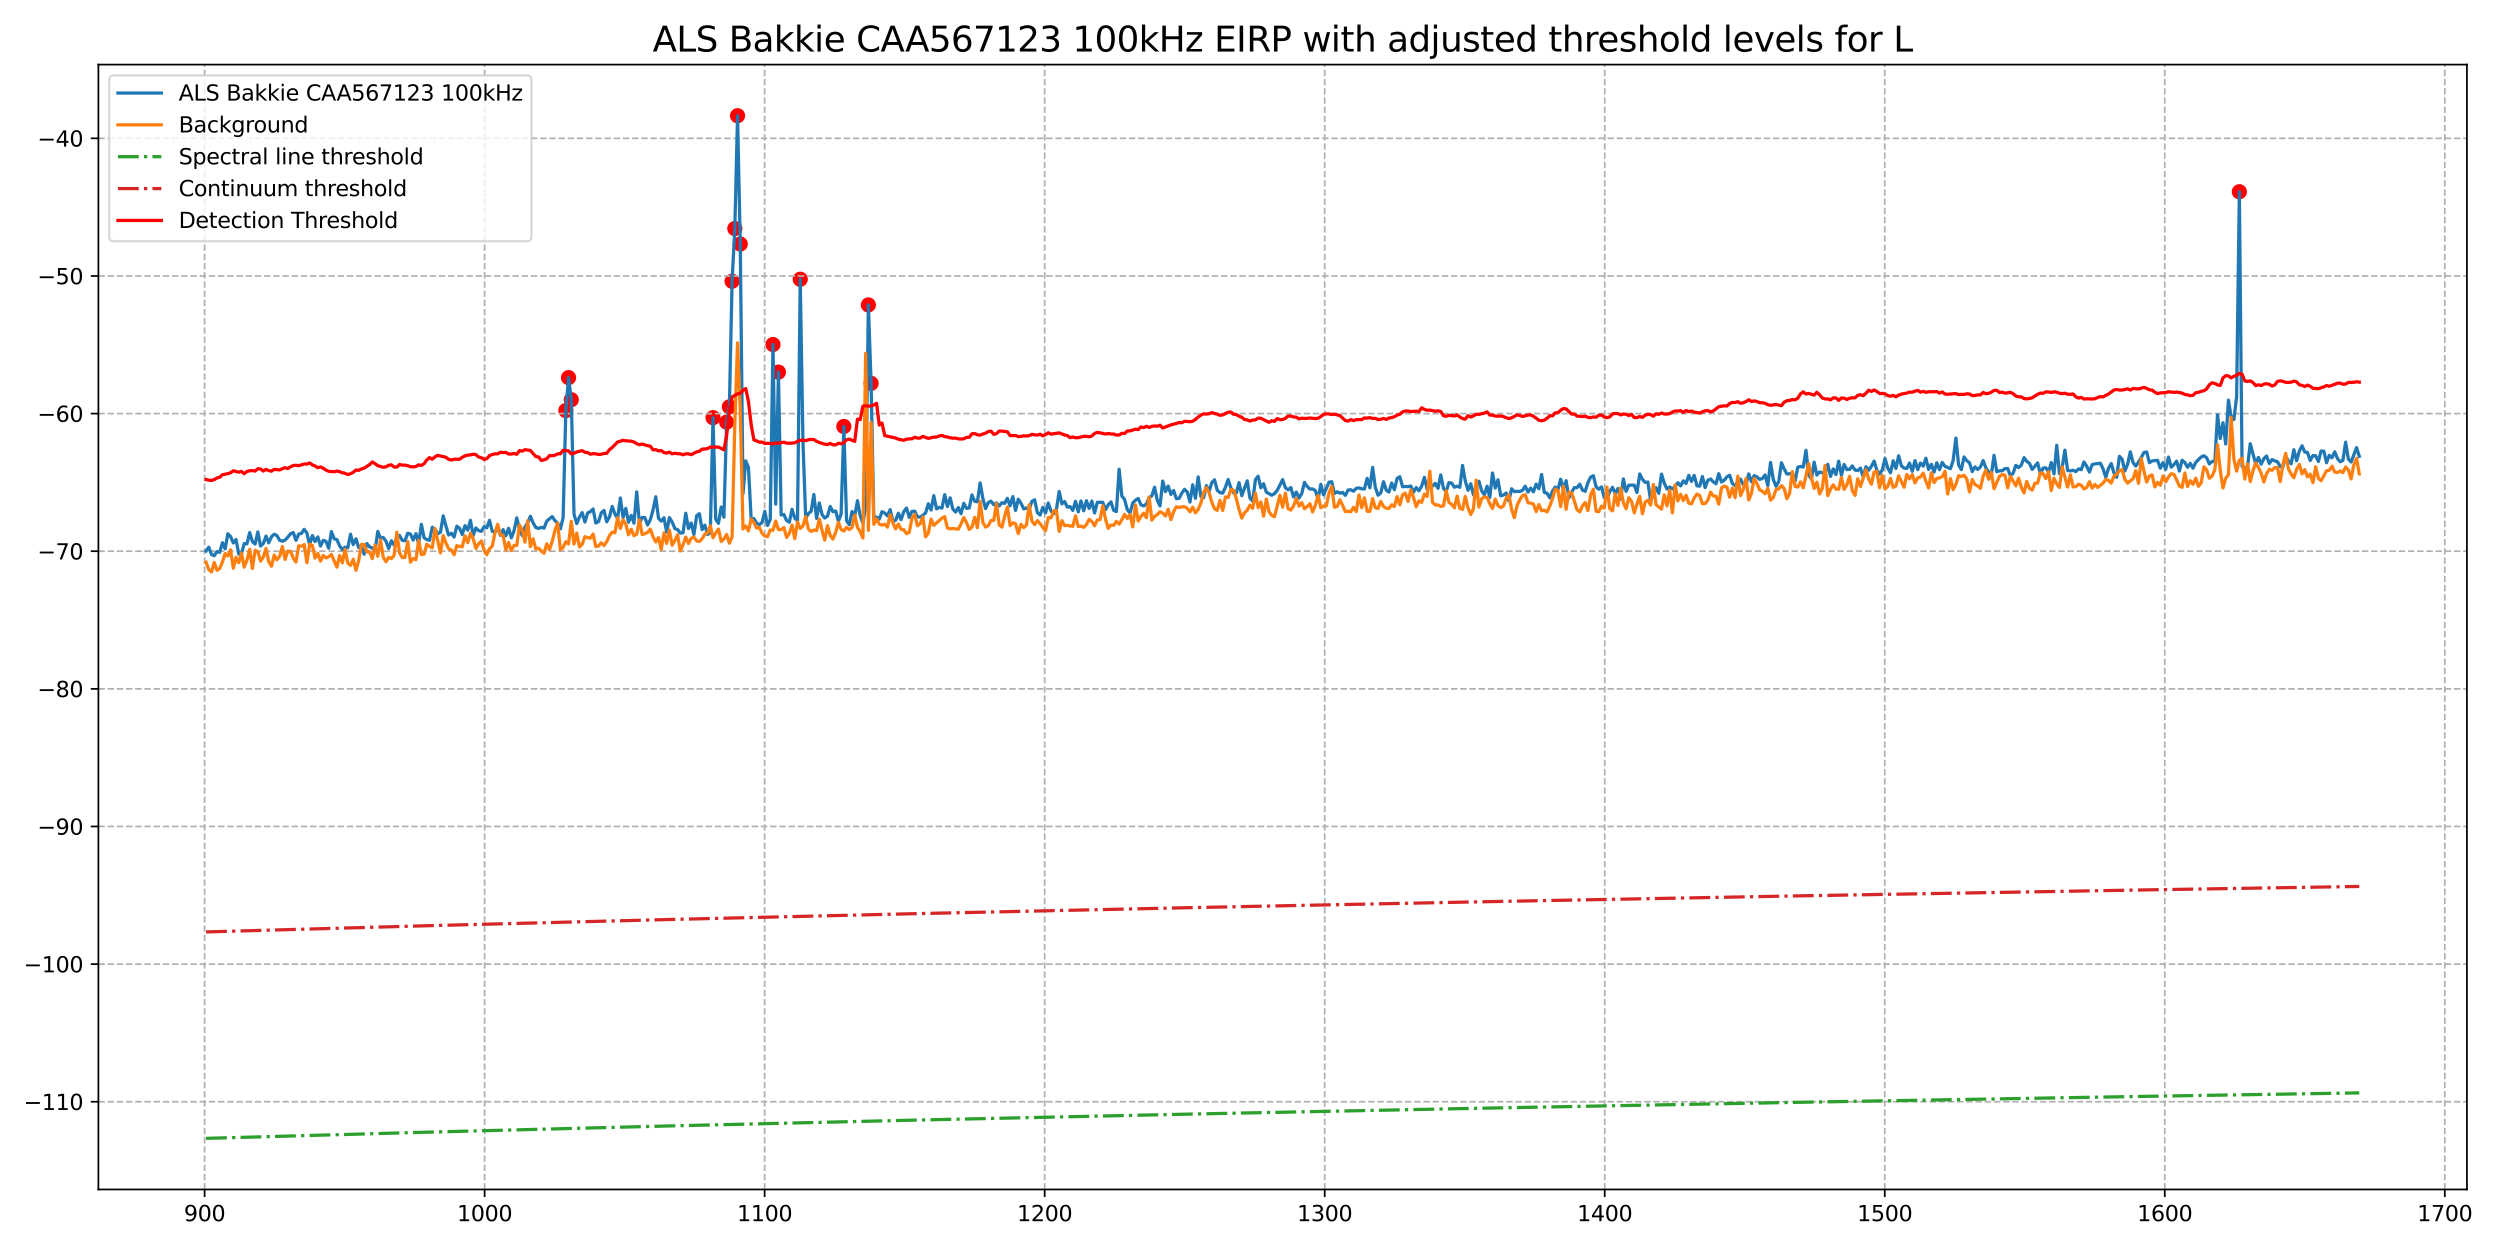 <?xml version="1.0" encoding="utf-8" standalone="no"?>
<!DOCTYPE svg PUBLIC "-//W3C//DTD SVG 1.1//EN"
  "http://www.w3.org/Graphics/SVG/1.1/DTD/svg11.dtd">
<svg xmlns:xlink="http://www.w3.org/1999/xlink" width="1152pt" height="576pt" viewBox="0 0 1152 576" xmlns="http://www.w3.org/2000/svg" version="1.1">
 <defs>
  <style type="text/css">*{stroke-linejoin: round; stroke-linecap: butt}</style>
 </defs>
 <g id="figure_1">
  <g id="patch_1">
   <path d="M 0 576 
L 1152 576 
L 1152 0 
L 0 0 
z
" style="fill: #ffffff"/>
  </g>
  <g id="axes_1">
   <g id="patch_2">
    <path d="M 45.34 548.12 
L 1136.759 548.12 
L 1136.759 29.76 
L 45.34 29.76 
z
" style="fill: #ffffff"/>
   </g>
   <g id="PathCollection_1">
    <defs>
     <path id="ma2e6b1b90d" d="M 0 3 
C 0.796 3 1.559 2.684 2.121 2.121 
C 2.684 1.559 3 0.796 3 0 
C 3 -0.796 2.684 -1.559 2.121 -2.121 
C 1.559 -2.684 0.796 -3 0 -3 
C -0.796 -3 -1.559 -2.684 -2.121 -2.121 
C -2.684 -1.559 -3 -0.796 -3 0 
C -3 0.796 -2.684 1.559 -2.121 2.121 
C -1.559 2.684 -0.796 3 0 3 
z
" style="stroke: #ff0000"/>
    </defs>
    <g clip-path="url(#p508d5edbac)">
     <use xlink:href="#ma2e6b1b90d" x="260.735" y="189.187" style="fill: #ff0000; stroke: #ff0000"/>
     <use xlink:href="#ma2e6b1b90d" x="261.991" y="174.01" style="fill: #ff0000; stroke: #ff0000"/>
     <use xlink:href="#ma2e6b1b90d" x="263.247" y="184.185" style="fill: #ff0000; stroke: #ff0000"/>
     <use xlink:href="#ma2e6b1b90d" x="328.556" y="192.462" style="fill: #ff0000; stroke: #ff0000"/>
     <use xlink:href="#ma2e6b1b90d" x="334.836" y="194.53" style="fill: #ff0000; stroke: #ff0000"/>
     <use xlink:href="#ma2e6b1b90d" x="336.092" y="187.481" style="fill: #ff0000; stroke: #ff0000"/>
     <use xlink:href="#ma2e6b1b90d" x="337.348" y="129.599" style="fill: #ff0000; stroke: #ff0000"/>
     <use xlink:href="#ma2e6b1b90d" x="338.604" y="105.321" style="fill: #ff0000; stroke: #ff0000"/>
     <use xlink:href="#ma2e6b1b90d" x="339.86" y="53.322" style="fill: #ff0000; stroke: #ff0000"/>
     <use xlink:href="#ma2e6b1b90d" x="341.116" y="112.45" style="fill: #ff0000; stroke: #ff0000"/>
     <use xlink:href="#ma2e6b1b90d" x="356.187" y="158.758" style="fill: #ff0000; stroke: #ff0000"/>
     <use xlink:href="#ma2e6b1b90d" x="358.699" y="171.474" style="fill: #ff0000; stroke: #ff0000"/>
     <use xlink:href="#ma2e6b1b90d" x="368.747" y="128.672" style="fill: #ff0000; stroke: #ff0000"/>
     <use xlink:href="#ma2e6b1b90d" x="388.842" y="196.525" style="fill: #ff0000; stroke: #ff0000"/>
     <use xlink:href="#ma2e6b1b90d" x="400.145" y="140.516" style="fill: #ff0000; stroke: #ff0000"/>
     <use xlink:href="#ma2e6b1b90d" x="401.401" y="176.643" style="fill: #ff0000; stroke: #ff0000"/>
     <use xlink:href="#ma2e6b1b90d" x="1031.887" y="88.356" style="fill: #ff0000; stroke: #ff0000"/>
    </g>
   </g>
   <g id="matplotlib.axis_1">
    <g id="xtick_1">
     <g id="line2d_1">
      <path d="M 94.279 548.12 
L 94.279 29.76 
" clip-path="url(#p508d5edbac)" style="fill: none; stroke-dasharray: 2.96,1.28; stroke-dashoffset: 0; stroke: #b0b0b0; stroke-width: 0.8"/>
     </g>
     <g id="line2d_2">
      <defs>
       <path id="m76338fb182" d="M 0 0 
L 0 3.5 
" style="stroke: #000000; stroke-width: 0.8"/>
      </defs>
      <g>
       <use xlink:href="#m76338fb182" x="94.279" y="548.12" style="stroke: #000000; stroke-width: 0.8"/>
      </g>
     </g>
     <g id="text_1">
      <!-- 900 -->
      <g transform="translate(84.735 562.718) scale(0.1 -0.1)">
       <defs>
        <path id="DejaVuSans-39" d="M 703 97 
L 703 672 
Q 941 559 1184 500 
Q 1428 441 1663 441 
Q 2288 441 2617 861 
Q 2947 1281 2994 2138 
Q 2813 1869 2534 1725 
Q 2256 1581 1919 1581 
Q 1219 1581 811 2004 
Q 403 2428 403 3163 
Q 403 3881 828 4315 
Q 1253 4750 1959 4750 
Q 2769 4750 3195 4129 
Q 3622 3509 3622 2328 
Q 3622 1225 3098 567 
Q 2575 -91 1691 -91 
Q 1453 -91 1209 -44 
Q 966 3 703 97 
z
M 1959 2075 
Q 2384 2075 2632 2365 
Q 2881 2656 2881 3163 
Q 2881 3666 2632 3958 
Q 2384 4250 1959 4250 
Q 1534 4250 1286 3958 
Q 1038 3666 1038 3163 
Q 1038 2656 1286 2365 
Q 1534 2075 1959 2075 
z
" transform="scale(0.016)"/>
        <path id="DejaVuSans-30" d="M 2034 4250 
Q 1547 4250 1301 3770 
Q 1056 3291 1056 2328 
Q 1056 1369 1301 889 
Q 1547 409 2034 409 
Q 2525 409 2770 889 
Q 3016 1369 3016 2328 
Q 3016 3291 2770 3770 
Q 2525 4250 2034 4250 
z
M 2034 4750 
Q 2819 4750 3233 4129 
Q 3647 3509 3647 2328 
Q 3647 1150 3233 529 
Q 2819 -91 2034 -91 
Q 1250 -91 836 529 
Q 422 1150 422 2328 
Q 422 3509 836 4129 
Q 1250 4750 2034 4750 
z
" transform="scale(0.016)"/>
       </defs>
       <use xlink:href="#DejaVuSans-39"/>
       <use xlink:href="#DejaVuSans-30" x="63.623"/>
       <use xlink:href="#DejaVuSans-30" x="127.246"/>
      </g>
     </g>
    </g>
    <g id="xtick_2">
     <g id="line2d_3">
      <path d="M 223.315 548.12 
L 223.315 29.76 
" clip-path="url(#p508d5edbac)" style="fill: none; stroke-dasharray: 2.96,1.28; stroke-dashoffset: 0; stroke: #b0b0b0; stroke-width: 0.8"/>
     </g>
     <g id="line2d_4">
      <g>
       <use xlink:href="#m76338fb182" x="223.315" y="548.12" style="stroke: #000000; stroke-width: 0.8"/>
      </g>
     </g>
     <g id="text_2">
      <!-- 1000 -->
      <g transform="translate(210.59 562.718) scale(0.1 -0.1)">
       <defs>
        <path id="DejaVuSans-31" d="M 794 531 
L 1825 531 
L 1825 4091 
L 703 3866 
L 703 4441 
L 1819 4666 
L 2450 4666 
L 2450 531 
L 3481 531 
L 3481 0 
L 794 0 
L 794 531 
z
" transform="scale(0.016)"/>
       </defs>
       <use xlink:href="#DejaVuSans-31"/>
       <use xlink:href="#DejaVuSans-30" x="63.623"/>
       <use xlink:href="#DejaVuSans-30" x="127.246"/>
       <use xlink:href="#DejaVuSans-30" x="190.869"/>
      </g>
     </g>
    </g>
    <g id="xtick_3">
     <g id="line2d_5">
      <path d="M 352.35 548.12 
L 352.35 29.76 
" clip-path="url(#p508d5edbac)" style="fill: none; stroke-dasharray: 2.96,1.28; stroke-dashoffset: 0; stroke: #b0b0b0; stroke-width: 0.8"/>
     </g>
     <g id="line2d_6">
      <g>
       <use xlink:href="#m76338fb182" x="352.35" y="548.12" style="stroke: #000000; stroke-width: 0.8"/>
      </g>
     </g>
     <g id="text_3">
      <!-- 1100 -->
      <g transform="translate(339.625 562.718) scale(0.1 -0.1)">
       <use xlink:href="#DejaVuSans-31"/>
       <use xlink:href="#DejaVuSans-31" x="63.623"/>
       <use xlink:href="#DejaVuSans-30" x="127.246"/>
       <use xlink:href="#DejaVuSans-30" x="190.869"/>
      </g>
     </g>
    </g>
    <g id="xtick_4">
     <g id="line2d_7">
      <path d="M 481.386 548.12 
L 481.386 29.76 
" clip-path="url(#p508d5edbac)" style="fill: none; stroke-dasharray: 2.96,1.28; stroke-dashoffset: 0; stroke: #b0b0b0; stroke-width: 0.8"/>
     </g>
     <g id="line2d_8">
      <g>
       <use xlink:href="#m76338fb182" x="481.386" y="548.12" style="stroke: #000000; stroke-width: 0.8"/>
      </g>
     </g>
     <g id="text_4">
      <!-- 1200 -->
      <g transform="translate(468.661 562.718) scale(0.1 -0.1)">
       <defs>
        <path id="DejaVuSans-32" d="M 1228 531 
L 3431 531 
L 3431 0 
L 469 0 
L 469 531 
Q 828 903 1448 1529 
Q 2069 2156 2228 2338 
Q 2531 2678 2651 2914 
Q 2772 3150 2772 3378 
Q 2772 3750 2511 3984 
Q 2250 4219 1831 4219 
Q 1534 4219 1204 4116 
Q 875 4013 500 3803 
L 500 4441 
Q 881 4594 1212 4672 
Q 1544 4750 1819 4750 
Q 2544 4750 2975 4387 
Q 3406 4025 3406 3419 
Q 3406 3131 3298 2873 
Q 3191 2616 2906 2266 
Q 2828 2175 2409 1742 
Q 1991 1309 1228 531 
z
" transform="scale(0.016)"/>
       </defs>
       <use xlink:href="#DejaVuSans-31"/>
       <use xlink:href="#DejaVuSans-32" x="63.623"/>
       <use xlink:href="#DejaVuSans-30" x="127.246"/>
       <use xlink:href="#DejaVuSans-30" x="190.869"/>
      </g>
     </g>
    </g>
    <g id="xtick_5">
     <g id="line2d_9">
      <path d="M 610.422 548.12 
L 610.422 29.76 
" clip-path="url(#p508d5edbac)" style="fill: none; stroke-dasharray: 2.96,1.28; stroke-dashoffset: 0; stroke: #b0b0b0; stroke-width: 0.8"/>
     </g>
     <g id="line2d_10">
      <g>
       <use xlink:href="#m76338fb182" x="610.422" y="548.12" style="stroke: #000000; stroke-width: 0.8"/>
      </g>
     </g>
     <g id="text_5">
      <!-- 1300 -->
      <g transform="translate(597.697 562.718) scale(0.1 -0.1)">
       <defs>
        <path id="DejaVuSans-33" d="M 2597 2516 
Q 3050 2419 3304 2112 
Q 3559 1806 3559 1356 
Q 3559 666 3084 287 
Q 2609 -91 1734 -91 
Q 1441 -91 1130 -33 
Q 819 25 488 141 
L 488 750 
Q 750 597 1062 519 
Q 1375 441 1716 441 
Q 2309 441 2620 675 
Q 2931 909 2931 1356 
Q 2931 1769 2642 2001 
Q 2353 2234 1838 2234 
L 1294 2234 
L 1294 2753 
L 1863 2753 
Q 2328 2753 2575 2939 
Q 2822 3125 2822 3475 
Q 2822 3834 2567 4026 
Q 2313 4219 1838 4219 
Q 1578 4219 1281 4162 
Q 984 4106 628 3988 
L 628 4550 
Q 988 4650 1302 4700 
Q 1616 4750 1894 4750 
Q 2613 4750 3031 4423 
Q 3450 4097 3450 3541 
Q 3450 3153 3228 2886 
Q 3006 2619 2597 2516 
z
" transform="scale(0.016)"/>
       </defs>
       <use xlink:href="#DejaVuSans-31"/>
       <use xlink:href="#DejaVuSans-33" x="63.623"/>
       <use xlink:href="#DejaVuSans-30" x="127.246"/>
       <use xlink:href="#DejaVuSans-30" x="190.869"/>
      </g>
     </g>
    </g>
    <g id="xtick_6">
     <g id="line2d_11">
      <path d="M 739.458 548.12 
L 739.458 29.76 
" clip-path="url(#p508d5edbac)" style="fill: none; stroke-dasharray: 2.96,1.28; stroke-dashoffset: 0; stroke: #b0b0b0; stroke-width: 0.8"/>
     </g>
     <g id="line2d_12">
      <g>
       <use xlink:href="#m76338fb182" x="739.458" y="548.12" style="stroke: #000000; stroke-width: 0.8"/>
      </g>
     </g>
     <g id="text_6">
      <!-- 1400 -->
      <g transform="translate(726.733 562.718) scale(0.1 -0.1)">
       <defs>
        <path id="DejaVuSans-34" d="M 2419 4116 
L 825 1625 
L 2419 1625 
L 2419 4116 
z
M 2253 4666 
L 3047 4666 
L 3047 1625 
L 3713 1625 
L 3713 1100 
L 3047 1100 
L 3047 0 
L 2419 0 
L 2419 1100 
L 313 1100 
L 313 1709 
L 2253 4666 
z
" transform="scale(0.016)"/>
       </defs>
       <use xlink:href="#DejaVuSans-31"/>
       <use xlink:href="#DejaVuSans-34" x="63.623"/>
       <use xlink:href="#DejaVuSans-30" x="127.246"/>
       <use xlink:href="#DejaVuSans-30" x="190.869"/>
      </g>
     </g>
    </g>
    <g id="xtick_7">
     <g id="line2d_13">
      <path d="M 868.493 548.12 
L 868.493 29.76 
" clip-path="url(#p508d5edbac)" style="fill: none; stroke-dasharray: 2.96,1.28; stroke-dashoffset: 0; stroke: #b0b0b0; stroke-width: 0.8"/>
     </g>
     <g id="line2d_14">
      <g>
       <use xlink:href="#m76338fb182" x="868.493" y="548.12" style="stroke: #000000; stroke-width: 0.8"/>
      </g>
     </g>
     <g id="text_7">
      <!-- 1500 -->
      <g transform="translate(855.768 562.718) scale(0.1 -0.1)">
       <defs>
        <path id="DejaVuSans-35" d="M 691 4666 
L 3169 4666 
L 3169 4134 
L 1269 4134 
L 1269 2991 
Q 1406 3038 1543 3061 
Q 1681 3084 1819 3084 
Q 2600 3084 3056 2656 
Q 3513 2228 3513 1497 
Q 3513 744 3044 326 
Q 2575 -91 1722 -91 
Q 1428 -91 1123 -41 
Q 819 9 494 109 
L 494 744 
Q 775 591 1075 516 
Q 1375 441 1709 441 
Q 2250 441 2565 725 
Q 2881 1009 2881 1497 
Q 2881 1984 2565 2268 
Q 2250 2553 1709 2553 
Q 1456 2553 1204 2497 
Q 953 2441 691 2322 
L 691 4666 
z
" transform="scale(0.016)"/>
       </defs>
       <use xlink:href="#DejaVuSans-31"/>
       <use xlink:href="#DejaVuSans-35" x="63.623"/>
       <use xlink:href="#DejaVuSans-30" x="127.246"/>
       <use xlink:href="#DejaVuSans-30" x="190.869"/>
      </g>
     </g>
    </g>
    <g id="xtick_8">
     <g id="line2d_15">
      <path d="M 997.529 548.12 
L 997.529 29.76 
" clip-path="url(#p508d5edbac)" style="fill: none; stroke-dasharray: 2.96,1.28; stroke-dashoffset: 0; stroke: #b0b0b0; stroke-width: 0.8"/>
     </g>
     <g id="line2d_16">
      <g>
       <use xlink:href="#m76338fb182" x="997.529" y="548.12" style="stroke: #000000; stroke-width: 0.8"/>
      </g>
     </g>
     <g id="text_8">
      <!-- 1600 -->
      <g transform="translate(984.804 562.718) scale(0.1 -0.1)">
       <defs>
        <path id="DejaVuSans-36" d="M 2113 2584 
Q 1688 2584 1439 2293 
Q 1191 2003 1191 1497 
Q 1191 994 1439 701 
Q 1688 409 2113 409 
Q 2538 409 2786 701 
Q 3034 994 3034 1497 
Q 3034 2003 2786 2293 
Q 2538 2584 2113 2584 
z
M 3366 4563 
L 3366 3988 
Q 3128 4100 2886 4159 
Q 2644 4219 2406 4219 
Q 1781 4219 1451 3797 
Q 1122 3375 1075 2522 
Q 1259 2794 1537 2939 
Q 1816 3084 2150 3084 
Q 2853 3084 3261 2657 
Q 3669 2231 3669 1497 
Q 3669 778 3244 343 
Q 2819 -91 2113 -91 
Q 1303 -91 875 529 
Q 447 1150 447 2328 
Q 447 3434 972 4092 
Q 1497 4750 2381 4750 
Q 2619 4750 2861 4703 
Q 3103 4656 3366 4563 
z
" transform="scale(0.016)"/>
       </defs>
       <use xlink:href="#DejaVuSans-31"/>
       <use xlink:href="#DejaVuSans-36" x="63.623"/>
       <use xlink:href="#DejaVuSans-30" x="127.246"/>
       <use xlink:href="#DejaVuSans-30" x="190.869"/>
      </g>
     </g>
    </g>
    <g id="xtick_9">
     <g id="line2d_17">
      <path d="M 1126.565 548.12 
L 1126.565 29.76 
" clip-path="url(#p508d5edbac)" style="fill: none; stroke-dasharray: 2.96,1.28; stroke-dashoffset: 0; stroke: #b0b0b0; stroke-width: 0.8"/>
     </g>
     <g id="line2d_18">
      <g>
       <use xlink:href="#m76338fb182" x="1126.565" y="548.12" style="stroke: #000000; stroke-width: 0.8"/>
      </g>
     </g>
     <g id="text_9">
      <!-- 1700 -->
      <g transform="translate(1113.84 562.718) scale(0.1 -0.1)">
       <defs>
        <path id="DejaVuSans-37" d="M 525 4666 
L 3525 4666 
L 3525 4397 
L 1831 0 
L 1172 0 
L 2766 4134 
L 525 4134 
L 525 4666 
z
" transform="scale(0.016)"/>
       </defs>
       <use xlink:href="#DejaVuSans-31"/>
       <use xlink:href="#DejaVuSans-37" x="63.623"/>
       <use xlink:href="#DejaVuSans-30" x="127.246"/>
       <use xlink:href="#DejaVuSans-30" x="190.869"/>
      </g>
     </g>
    </g>
   </g>
   <g id="matplotlib.axis_2">
    <g id="ytick_1">
     <g id="line2d_19">
      <path d="M 45.34 507.679 
L 1136.759 507.679 
" clip-path="url(#p508d5edbac)" style="fill: none; stroke-dasharray: 2.96,1.28; stroke-dashoffset: 0; stroke: #b0b0b0; stroke-width: 0.8"/>
     </g>
     <g id="line2d_20">
      <defs>
       <path id="m2058d48197" d="M 0 0 
L -3.5 0 
" style="stroke: #000000; stroke-width: 0.8"/>
      </defs>
      <g>
       <use xlink:href="#m2058d48197" x="45.34" y="507.679" style="stroke: #000000; stroke-width: 0.8"/>
      </g>
     </g>
     <g id="text_10">
      <!-- −110 -->
      <g transform="translate(10.873 511.478) scale(0.1 -0.1)">
       <defs>
        <path id="DejaVuSans-2212" d="M 678 2272 
L 4684 2272 
L 4684 1741 
L 678 1741 
L 678 2272 
z
" transform="scale(0.016)"/>
       </defs>
       <use xlink:href="#DejaVuSans-2212"/>
       <use xlink:href="#DejaVuSans-31" x="83.789"/>
       <use xlink:href="#DejaVuSans-31" x="147.412"/>
       <use xlink:href="#DejaVuSans-30" x="211.035"/>
      </g>
     </g>
    </g>
    <g id="ytick_2">
     <g id="line2d_21">
      <path d="M 45.34 444.261 
L 1136.759 444.261 
" clip-path="url(#p508d5edbac)" style="fill: none; stroke-dasharray: 2.96,1.28; stroke-dashoffset: 0; stroke: #b0b0b0; stroke-width: 0.8"/>
     </g>
     <g id="line2d_22">
      <g>
       <use xlink:href="#m2058d48197" x="45.34" y="444.261" style="stroke: #000000; stroke-width: 0.8"/>
      </g>
     </g>
     <g id="text_11">
      <!-- −100 -->
      <g transform="translate(10.873 448.06) scale(0.1 -0.1)">
       <use xlink:href="#DejaVuSans-2212"/>
       <use xlink:href="#DejaVuSans-31" x="83.789"/>
       <use xlink:href="#DejaVuSans-30" x="147.412"/>
       <use xlink:href="#DejaVuSans-30" x="211.035"/>
      </g>
     </g>
    </g>
    <g id="ytick_3">
     <g id="line2d_23">
      <path d="M 45.34 380.843 
L 1136.759 380.843 
" clip-path="url(#p508d5edbac)" style="fill: none; stroke-dasharray: 2.96,1.28; stroke-dashoffset: 0; stroke: #b0b0b0; stroke-width: 0.8"/>
     </g>
     <g id="line2d_24">
      <g>
       <use xlink:href="#m2058d48197" x="45.34" y="380.843" style="stroke: #000000; stroke-width: 0.8"/>
      </g>
     </g>
     <g id="text_12">
      <!-- −90 -->
      <g transform="translate(17.235 384.642) scale(0.1 -0.1)">
       <use xlink:href="#DejaVuSans-2212"/>
       <use xlink:href="#DejaVuSans-39" x="83.789"/>
       <use xlink:href="#DejaVuSans-30" x="147.412"/>
      </g>
     </g>
    </g>
    <g id="ytick_4">
     <g id="line2d_25">
      <path d="M 45.34 317.425 
L 1136.759 317.425 
" clip-path="url(#p508d5edbac)" style="fill: none; stroke-dasharray: 2.96,1.28; stroke-dashoffset: 0; stroke: #b0b0b0; stroke-width: 0.8"/>
     </g>
     <g id="line2d_26">
      <g>
       <use xlink:href="#m2058d48197" x="45.34" y="317.425" style="stroke: #000000; stroke-width: 0.8"/>
      </g>
     </g>
     <g id="text_13">
      <!-- −80 -->
      <g transform="translate(17.235 321.224) scale(0.1 -0.1)">
       <defs>
        <path id="DejaVuSans-38" d="M 2034 2216 
Q 1584 2216 1326 1975 
Q 1069 1734 1069 1313 
Q 1069 891 1326 650 
Q 1584 409 2034 409 
Q 2484 409 2743 651 
Q 3003 894 3003 1313 
Q 3003 1734 2745 1975 
Q 2488 2216 2034 2216 
z
M 1403 2484 
Q 997 2584 770 2862 
Q 544 3141 544 3541 
Q 544 4100 942 4425 
Q 1341 4750 2034 4750 
Q 2731 4750 3128 4425 
Q 3525 4100 3525 3541 
Q 3525 3141 3298 2862 
Q 3072 2584 2669 2484 
Q 3125 2378 3379 2068 
Q 3634 1759 3634 1313 
Q 3634 634 3220 271 
Q 2806 -91 2034 -91 
Q 1263 -91 848 271 
Q 434 634 434 1313 
Q 434 1759 690 2068 
Q 947 2378 1403 2484 
z
M 1172 3481 
Q 1172 3119 1398 2916 
Q 1625 2713 2034 2713 
Q 2441 2713 2670 2916 
Q 2900 3119 2900 3481 
Q 2900 3844 2670 4047 
Q 2441 4250 2034 4250 
Q 1625 4250 1398 4047 
Q 1172 3844 1172 3481 
z
" transform="scale(0.016)"/>
       </defs>
       <use xlink:href="#DejaVuSans-2212"/>
       <use xlink:href="#DejaVuSans-38" x="83.789"/>
       <use xlink:href="#DejaVuSans-30" x="147.412"/>
      </g>
     </g>
    </g>
    <g id="ytick_5">
     <g id="line2d_27">
      <path d="M 45.34 254.007 
L 1136.759 254.007 
" clip-path="url(#p508d5edbac)" style="fill: none; stroke-dasharray: 2.96,1.28; stroke-dashoffset: 0; stroke: #b0b0b0; stroke-width: 0.8"/>
     </g>
     <g id="line2d_28">
      <g>
       <use xlink:href="#m2058d48197" x="45.34" y="254.007" style="stroke: #000000; stroke-width: 0.8"/>
      </g>
     </g>
     <g id="text_14">
      <!-- −70 -->
      <g transform="translate(17.235 257.806) scale(0.1 -0.1)">
       <use xlink:href="#DejaVuSans-2212"/>
       <use xlink:href="#DejaVuSans-37" x="83.789"/>
       <use xlink:href="#DejaVuSans-30" x="147.412"/>
      </g>
     </g>
    </g>
    <g id="ytick_6">
     <g id="line2d_29">
      <path d="M 45.34 190.589 
L 1136.759 190.589 
" clip-path="url(#p508d5edbac)" style="fill: none; stroke-dasharray: 2.96,1.28; stroke-dashoffset: 0; stroke: #b0b0b0; stroke-width: 0.8"/>
     </g>
     <g id="line2d_30">
      <g>
       <use xlink:href="#m2058d48197" x="45.34" y="190.589" style="stroke: #000000; stroke-width: 0.8"/>
      </g>
     </g>
     <g id="text_15">
      <!-- −60 -->
      <g transform="translate(17.235 194.388) scale(0.1 -0.1)">
       <use xlink:href="#DejaVuSans-2212"/>
       <use xlink:href="#DejaVuSans-36" x="83.789"/>
       <use xlink:href="#DejaVuSans-30" x="147.412"/>
      </g>
     </g>
    </g>
    <g id="ytick_7">
     <g id="line2d_31">
      <path d="M 45.34 127.171 
L 1136.759 127.171 
" clip-path="url(#p508d5edbac)" style="fill: none; stroke-dasharray: 2.96,1.28; stroke-dashoffset: 0; stroke: #b0b0b0; stroke-width: 0.8"/>
     </g>
     <g id="line2d_32">
      <g>
       <use xlink:href="#m2058d48197" x="45.34" y="127.171" style="stroke: #000000; stroke-width: 0.8"/>
      </g>
     </g>
     <g id="text_16">
      <!-- −50 -->
      <g transform="translate(17.235 130.97) scale(0.1 -0.1)">
       <use xlink:href="#DejaVuSans-2212"/>
       <use xlink:href="#DejaVuSans-35" x="83.789"/>
       <use xlink:href="#DejaVuSans-30" x="147.412"/>
      </g>
     </g>
    </g>
    <g id="ytick_8">
     <g id="line2d_33">
      <path d="M 45.34 63.753 
L 1136.759 63.753 
" clip-path="url(#p508d5edbac)" style="fill: none; stroke-dasharray: 2.96,1.28; stroke-dashoffset: 0; stroke: #b0b0b0; stroke-width: 0.8"/>
     </g>
     <g id="line2d_34">
      <g>
       <use xlink:href="#m2058d48197" x="45.34" y="63.753" style="stroke: #000000; stroke-width: 0.8"/>
      </g>
     </g>
     <g id="text_17">
      <!-- −40 -->
      <g transform="translate(17.235 67.552) scale(0.1 -0.1)">
       <use xlink:href="#DejaVuSans-2212"/>
       <use xlink:href="#DejaVuSans-34" x="83.789"/>
       <use xlink:href="#DejaVuSans-30" x="147.412"/>
      </g>
     </g>
    </g>
   </g>
   <g id="line2d_35">
    <path d="M 94.95 253.907 
L 96.206 252.131 
L 97.462 255.486 
L 98.718 256.08 
L 99.974 254.176 
L 101.23 254.518 
L 102.486 250.097 
L 103.742 252.867 
L 104.997 245.968 
L 106.253 247.23 
L 107.509 250.185 
L 108.765 248.611 
L 110.021 255.331 
L 111.277 255.205 
L 112.533 250.478 
L 113.789 250.6 
L 115.045 245.408 
L 116.301 249.546 
L 117.557 250.708 
L 118.813 245.128 
L 120.069 251.634 
L 121.325 250.453 
L 122.581 247.031 
L 123.837 250.142 
L 125.093 247.329 
L 126.349 246.155 
L 127.605 246.793 
L 128.86 248.957 
L 130.116 249.382 
L 131.372 248.854 
L 132.628 247.542 
L 133.884 245.947 
L 135.14 245.412 
L 136.396 248.966 
L 137.652 246.079 
L 138.908 245.804 
L 140.164 243.909 
L 141.42 245.654 
L 142.676 251.012 
L 143.932 246.791 
L 145.188 249.554 
L 146.444 247.409 
L 147.7 251.593 
L 148.956 249.003 
L 150.212 249.436 
L 151.468 252.655 
L 152.724 244.936 
L 153.979 248.285 
L 155.235 248.656 
L 156.491 251.482 
L 157.747 253.301 
L 159.003 252.142 
L 160.259 252.44 
L 161.515 246.17 
L 162.771 250.937 
L 164.027 248.297 
L 165.283 252.353 
L 166.539 251.761 
L 167.795 255.386 
L 169.051 250.471 
L 170.307 251.965 
L 171.563 252.54 
L 172.819 253.689 
L 174.075 244.897 
L 175.331 248.044 
L 176.587 247.702 
L 177.842 249.321 
L 179.098 252.736 
L 180.354 249.164 
L 181.61 251.199 
L 182.866 247.727 
L 184.122 246.768 
L 185.378 249.035 
L 186.634 249.165 
L 187.89 245.687 
L 189.146 246.12 
L 190.402 248.87 
L 191.658 245.869 
L 192.914 250.497 
L 194.17 241.598 
L 195.426 247.828 
L 196.682 248.636 
L 197.938 248.947 
L 199.194 242.947 
L 200.45 244.032 
L 201.706 245.964 
L 202.961 245.273 
L 204.217 237.706 
L 205.473 242.353 
L 206.729 246.572 
L 207.985 245.692 
L 209.241 247.468 
L 210.497 242.479 
L 211.753 243.418 
L 213.009 246.295 
L 214.265 242.225 
L 215.521 244.281 
L 216.777 239.751 
L 218.033 246.806 
L 219.289 243.295 
L 220.545 244.508 
L 221.801 244.851 
L 223.057 242.715 
L 224.313 243.228 
L 225.568 239.762 
L 226.824 244.821 
L 228.08 245.259 
L 229.336 242.999 
L 230.592 246.653 
L 231.848 244.058 
L 233.104 246.859 
L 234.36 243.434 
L 235.616 247.828 
L 236.872 244.582 
L 238.128 238.644 
L 239.384 243.806 
L 240.64 246.72 
L 241.896 242.896 
L 243.152 240.888 
L 244.408 237.904 
L 245.664 240.937 
L 246.92 243.109 
L 248.176 243.48 
L 249.432 243.013 
L 250.687 243.371 
L 251.943 240.113 
L 254.455 238.043 
L 255.711 239.903 
L 256.967 241.108 
L 258.223 243.721 
L 259.479 238.62 
L 260.735 189.187 
L 261.991 174.01 
L 263.247 184.185 
L 264.503 236.984 
L 265.759 241.268 
L 267.015 238.253 
L 268.271 236.214 
L 269.527 240.579 
L 270.783 236.375 
L 272.039 235.76 
L 273.294 234.536 
L 274.55 241.015 
L 275.806 240.352 
L 277.062 236.362 
L 278.318 235.213 
L 279.574 240.435 
L 280.83 238.192 
L 282.086 233.38 
L 283.342 236.782 
L 284.598 238.912 
L 285.854 229.489 
L 287.11 238.437 
L 288.366 234.285 
L 289.622 240.651 
L 290.878 237.486 
L 292.134 241.077 
L 293.39 226.652 
L 294.646 241.144 
L 295.902 238.482 
L 297.158 238.525 
L 298.413 241.908 
L 299.669 239.496 
L 300.925 235.008 
L 302.181 228.916 
L 303.437 238.787 
L 304.693 240.131 
L 305.949 238.568 
L 307.205 245.217 
L 308.461 238.52 
L 309.717 240.498 
L 310.973 243.579 
L 312.229 244.026 
L 313.485 245.644 
L 314.741 245.496 
L 315.997 236.515 
L 317.253 243.539 
L 318.509 240.999 
L 319.765 246.371 
L 321.021 237.637 
L 322.277 236.711 
L 323.532 244.035 
L 324.788 241.964 
L 326.044 246.293 
L 327.3 245.521 
L 328.556 192.462 
L 329.812 239.266 
L 331.068 241.11 
L 332.324 233.644 
L 333.58 238.338 
L 334.836 194.53 
L 336.092 187.481 
L 337.348 129.599 
L 338.604 105.321 
L 339.86 53.322 
L 341.116 112.45 
L 342.372 227.558 
L 343.628 212.372 
L 344.884 215.382 
L 346.139 239.175 
L 347.395 238.964 
L 348.651 241.075 
L 349.907 241.76 
L 351.163 240.757 
L 352.419 235.618 
L 353.675 242.107 
L 354.931 239.38 
L 356.187 158.758 
L 357.443 232.297 
L 358.699 171.474 
L 359.955 237.269 
L 361.211 237.08 
L 362.467 239.897 
L 363.723 240.623 
L 364.979 234.669 
L 366.235 238.761 
L 367.491 239.975 
L 368.747 128.672 
L 370.003 203.571 
L 371.258 238.764 
L 372.514 236.665 
L 373.77 235.585 
L 375.026 227.845 
L 376.282 238.88 
L 377.538 231.765 
L 378.794 237.115 
L 380.05 238.704 
L 381.306 237.844 
L 382.562 233.404 
L 383.818 235.769 
L 385.074 235.45 
L 386.33 240.272 
L 387.586 236.864 
L 388.842 196.525 
L 390.098 239.897 
L 391.354 241.769 
L 392.61 235.712 
L 393.866 237.704 
L 395.121 230.709 
L 396.377 237.614 
L 397.633 241.014 
L 398.889 233.326 
L 400.145 140.516 
L 401.401 176.643 
L 402.657 238.818 
L 403.913 238.294 
L 405.169 239.21 
L 406.425 235.77 
L 407.681 236.429 
L 408.937 237.693 
L 410.193 234.834 
L 411.449 240.307 
L 412.705 239.732 
L 413.961 236.497 
L 415.217 239.446 
L 416.473 235.755 
L 417.728 234.142 
L 418.985 238.428 
L 420.24 235.638 
L 421.496 235.574 
L 422.752 238.139 
L 424.008 238.298 
L 425.264 237.423 
L 426.52 236.343 
L 427.776 232.143 
L 429.032 235.017 
L 430.288 228.395 
L 431.544 234.48 
L 432.8 233.805 
L 434.056 234.126 
L 435.312 227.956 
L 436.568 233.42 
L 437.824 229.412 
L 439.08 234.583 
L 440.336 235.933 
L 441.592 233.894 
L 442.847 236.711 
L 444.103 231.925 
L 445.359 234.26 
L 446.615 234.091 
L 447.871 228.071 
L 449.127 230.963 
L 450.383 231.219 
L 451.639 222.541 
L 452.895 229.59 
L 454.151 234.369 
L 455.407 231.572 
L 456.663 230.952 
L 457.919 232.564 
L 459.175 231.731 
L 460.431 233.126 
L 461.687 231.648 
L 462.943 231.945 
L 464.199 229.62 
L 465.455 233.088 
L 466.711 228.805 
L 467.966 235.215 
L 469.222 230.03 
L 470.478 231.899 
L 471.734 234.496 
L 472.99 234.087 
L 474.246 234.665 
L 475.502 231.019 
L 476.758 230.293 
L 478.014 236.225 
L 479.27 237.299 
L 480.526 233.83 
L 481.782 236.371 
L 483.038 231.797 
L 484.294 235.426 
L 485.55 236.785 
L 486.806 234.665 
L 488.062 226.484 
L 489.317 232.173 
L 490.574 231.121 
L 491.83 233.685 
L 493.085 233.415 
L 494.341 235.181 
L 495.597 230.999 
L 496.853 235.89 
L 498.109 230.824 
L 499.365 235.382 
L 500.621 230.735 
L 501.877 234.262 
L 503.133 230.895 
L 504.389 236.362 
L 505.645 231.447 
L 508.157 231.454 
L 509.413 234.895 
L 510.669 232.639 
L 511.925 231.268 
L 513.181 235.168 
L 514.436 235.725 
L 515.692 216.235 
L 516.948 228.557 
L 518.204 230.164 
L 519.46 234.873 
L 520.716 236.349 
L 521.972 231.804 
L 523.228 230.484 
L 524.484 229.693 
L 525.74 232.583 
L 526.996 233.147 
L 528.252 232.289 
L 529.508 229.31 
L 530.764 228.524 
L 532.02 224.509 
L 533.276 230.551 
L 534.532 233.138 
L 535.788 221.681 
L 537.044 226.541 
L 538.3 223.964 
L 539.555 227.814 
L 540.811 226.028 
L 542.067 229.794 
L 543.323 229.648 
L 544.579 227.217 
L 545.835 225.487 
L 547.091 226.685 
L 548.347 231.348 
L 549.603 223.407 
L 550.859 229.622 
L 552.115 219.763 
L 553.371 228.799 
L 554.627 229.354 
L 555.883 223.773 
L 557.139 226.436 
L 558.395 222.386 
L 559.651 221.086 
L 560.907 225.908 
L 562.163 226.992 
L 563.419 227.227 
L 564.674 224.531 
L 565.93 220.945 
L 567.186 224.809 
L 568.442 227.103 
L 569.698 227.16 
L 570.954 222.405 
L 572.21 228.389 
L 574.722 221.564 
L 575.978 229.524 
L 577.234 230.929 
L 578.49 221.095 
L 579.746 219.42 
L 581.002 224.783 
L 582.258 222.908 
L 583.514 226.788 
L 586.026 228.174 
L 587.281 227.479 
L 588.538 225.981 
L 591.049 221 
L 592.305 224.76 
L 593.561 225.698 
L 594.817 224.655 
L 596.073 229.01 
L 597.329 226.708 
L 598.585 229.524 
L 599.841 227.418 
L 601.097 222.27 
L 602.353 224.213 
L 603.609 225.343 
L 604.865 225.308 
L 606.121 226.078 
L 607.377 229.997 
L 608.633 223.174 
L 609.889 228.044 
L 612.4 222.221 
L 613.656 221.97 
L 614.912 227.454 
L 616.168 226.62 
L 617.424 227.272 
L 618.68 226.913 
L 619.936 228.25 
L 621.192 225.804 
L 622.448 225.686 
L 623.704 226.349 
L 624.96 225.004 
L 626.216 224.84 
L 627.472 225.236 
L 628.728 225.323 
L 629.984 220.406 
L 631.24 224.797 
L 632.496 215.359 
L 633.752 224.625 
L 635.008 228.201 
L 636.263 227.115 
L 637.519 221.965 
L 638.775 225.867 
L 640.031 226.708 
L 641.287 222.599 
L 642.543 225.647 
L 643.799 220.393 
L 645.055 219.697 
L 646.311 224.304 
L 647.567 224.155 
L 648.823 224.269 
L 650.079 223.94 
L 651.335 226.82 
L 652.591 224.696 
L 653.847 226.156 
L 655.103 224.012 
L 656.359 219.945 
L 657.615 225.466 
L 658.87 222.809 
L 660.127 224.022 
L 661.382 222.747 
L 662.638 225.018 
L 663.894 218.824 
L 665.15 225.088 
L 666.406 226.396 
L 667.662 222.392 
L 668.918 222.593 
L 670.174 224.514 
L 671.43 224.034 
L 672.686 224.548 
L 673.942 214.494 
L 675.198 221.591 
L 676.454 225.912 
L 677.71 222.935 
L 678.966 228.048 
L 680.222 223.663 
L 681.478 221.785 
L 682.734 226.144 
L 683.989 228.064 
L 685.245 224.046 
L 686.501 229.181 
L 687.757 217.986 
L 689.013 224.872 
L 690.269 221.094 
L 691.525 228.47 
L 692.781 228.14 
L 694.037 227.167 
L 695.293 230.761 
L 696.549 225.22 
L 697.805 226.549 
L 699.061 226.395 
L 700.317 226.462 
L 701.573 225.966 
L 702.829 224.034 
L 704.085 226.741 
L 705.341 224.921 
L 706.597 226.603 
L 707.853 223.063 
L 709.108 225.21 
L 710.364 218.631 
L 711.62 226.919 
L 712.876 227.293 
L 714.132 229.419 
L 715.388 226.33 
L 716.644 224.448 
L 717.9 225.681 
L 719.156 220.798 
L 720.412 225.34 
L 721.668 221.514 
L 722.924 229.469 
L 724.18 226.952 
L 725.436 224.703 
L 726.692 224.702 
L 727.948 223.123 
L 729.204 225.833 
L 730.459 226.406 
L 731.716 222.395 
L 732.972 219.817 
L 734.227 219.212 
L 735.483 224.346 
L 736.739 225.432 
L 737.995 224.358 
L 739.251 229.317 
L 740.507 229.554 
L 741.763 226.554 
L 743.019 224.557 
L 744.275 227.321 
L 745.531 225.113 
L 746.787 229.996 
L 748.043 220.662 
L 749.299 226.414 
L 750.555 223.574 
L 753.067 223.563 
L 754.323 226.939 
L 755.578 218.397 
L 756.834 220.892 
L 758.09 222.268 
L 759.346 222.151 
L 760.602 230.676 
L 761.858 228.092 
L 763.114 224.727 
L 764.37 227.312 
L 765.626 218.484 
L 766.882 222.633 
L 768.138 225.373 
L 769.394 224.398 
L 770.65 225.307 
L 771.906 224.143 
L 773.162 222.455 
L 774.418 223.886 
L 775.674 221.585 
L 776.93 222.752 
L 778.186 219.074 
L 779.442 221.841 
L 780.697 219.076 
L 781.953 223.871 
L 783.209 224.017 
L 784.465 219.558 
L 785.721 224.661 
L 786.977 221.267 
L 788.233 220.736 
L 789.489 222.048 
L 790.745 222.917 
L 792.001 218.275 
L 793.257 222.101 
L 794.513 221.294 
L 795.769 219.714 
L 797.025 219.009 
L 798.281 222.813 
L 799.537 223.792 
L 800.793 222.17 
L 802.049 220.803 
L 803.305 223.365 
L 804.561 223.153 
L 805.816 218.375 
L 807.072 221.996 
L 808.328 219.168 
L 809.584 219.726 
L 810.84 220.918 
L 812.096 220.47 
L 813.352 218.843 
L 814.608 223.763 
L 815.864 213.091 
L 817.12 220.888 
L 818.376 224.087 
L 819.632 221.907 
L 820.888 213.243 
L 822.144 216.067 
L 823.4 218.416 
L 825.912 218.19 
L 827.168 221.732 
L 828.423 215.276 
L 829.68 214.913 
L 830.935 215.216 
L 832.191 207.517 
L 833.447 218.898 
L 834.703 220.748 
L 835.959 212.965 
L 837.215 218.896 
L 838.471 217.497 
L 840.983 218.216 
L 842.239 213.986 
L 843.495 219.533 
L 844.751 216.071 
L 846.007 218.651 
L 847.263 212.523 
L 848.519 219.062 
L 849.775 214.028 
L 851.031 216.376 
L 852.286 216.283 
L 853.542 214.696 
L 854.798 216.601 
L 856.054 216.824 
L 857.31 215.709 
L 858.566 219.754 
L 859.822 215.08 
L 861.078 216.67 
L 862.334 214.893 
L 863.59 212.477 
L 864.846 216.644 
L 866.102 218.452 
L 867.358 216.538 
L 868.614 211.296 
L 869.87 215.673 
L 871.126 217.844 
L 872.382 212.352 
L 873.638 215.835 
L 874.894 210.011 
L 876.15 214.608 
L 877.405 215.695 
L 878.661 215.864 
L 879.917 213.371 
L 881.173 217.175 
L 882.429 212.24 
L 883.685 216.4 
L 884.941 213.347 
L 886.197 214.784 
L 887.453 211.138 
L 888.709 216.306 
L 889.965 213.969 
L 891.221 217.547 
L 892.477 213.243 
L 893.733 216.444 
L 894.989 213.098 
L 896.245 214.882 
L 898.757 215.97 
L 900.012 212.123 
L 901.269 201.872 
L 902.524 214.252 
L 903.78 216.359 
L 905.036 210.552 
L 906.292 212.295 
L 907.548 213.24 
L 908.804 217.29 
L 910.06 215.147 
L 911.316 216.331 
L 912.572 215.189 
L 913.828 212.23 
L 915.084 215.591 
L 916.34 217.438 
L 917.596 218.802 
L 918.852 209.806 
L 920.108 217.349 
L 921.364 216.95 
L 922.62 216.92 
L 923.876 215.963 
L 925.131 215.861 
L 926.387 219.222 
L 927.643 218.072 
L 928.899 214.447 
L 930.155 215.45 
L 931.411 214.359 
L 932.667 210.893 
L 933.923 212.58 
L 935.179 213.528 
L 936.435 216.315 
L 938.947 213.312 
L 940.203 218.398 
L 941.459 215.702 
L 942.715 215.559 
L 943.971 217.496 
L 945.227 213.164 
L 946.483 218.372 
L 947.739 205.194 
L 948.995 218.2 
L 950.25 215.392 
L 951.506 207.418 
L 952.762 216.816 
L 954.018 216.979 
L 955.274 216.703 
L 956.53 217.307 
L 957.786 216.054 
L 959.042 216.417 
L 960.298 212.882 
L 961.554 214.859 
L 962.81 217.544 
L 964.066 214.092 
L 965.322 213.77 
L 967.834 213.458 
L 969.09 215.999 
L 970.346 219.978 
L 971.602 215.741 
L 972.858 213.606 
L 974.114 217.979 
L 975.369 219.926 
L 976.625 210.268 
L 977.881 211.609 
L 979.137 217.072 
L 980.393 213.947 
L 981.649 208.199 
L 982.905 213.155 
L 984.161 214.775 
L 985.417 212.957 
L 986.673 210.871 
L 987.929 208.487 
L 989.185 208.27 
L 990.441 213.186 
L 991.697 212.393 
L 994.209 212.105 
L 995.465 215.733 
L 996.72 213.197 
L 997.976 216.267 
L 999.232 210.617 
L 1000.488 215.286 
L 1001.744 214.099 
L 1003 212.502 
L 1004.256 217.049 
L 1005.512 212.074 
L 1006.768 213.13 
L 1008.024 215.351 
L 1009.28 213.51 
L 1010.536 215.741 
L 1011.792 213.089 
L 1013.048 211.765 
L 1014.304 210.606 
L 1015.56 209.999 
L 1016.816 210.939 
L 1018.072 213.795 
L 1019.328 212.615 
L 1020.584 212.662 
L 1021.839 191.191 
L 1023.095 202.057 
L 1024.351 194.814 
L 1025.607 204.586 
L 1026.863 184.379 
L 1028.119 192.166 
L 1029.375 193.314 
L 1030.631 182.956 
L 1031.887 88.356 
L 1033.143 214.837 
L 1034.399 215.678 
L 1035.655 215.27 
L 1036.911 204.475 
L 1039.423 213.805 
L 1040.679 210.767 
L 1041.935 213.879 
L 1043.191 211.326 
L 1044.447 210.135 
L 1045.703 213.572 
L 1046.958 211.787 
L 1048.214 212.357 
L 1049.47 212.795 
L 1050.726 215.002 
L 1051.982 215.177 
L 1053.238 210.202 
L 1054.494 212.357 
L 1055.75 213.715 
L 1057.006 207.24 
L 1058.262 212.342 
L 1059.518 207.93 
L 1060.774 205.419 
L 1062.03 208.294 
L 1063.286 208.467 
L 1064.542 212.205 
L 1065.798 209.911 
L 1067.054 210.034 
L 1068.31 212.67 
L 1069.565 207.845 
L 1070.822 207.882 
L 1072.077 213.229 
L 1073.333 209.814 
L 1074.589 210.92 
L 1075.845 208.224 
L 1077.101 211.317 
L 1078.357 212.778 
L 1079.613 212.127 
L 1080.869 203.749 
L 1082.125 211.527 
L 1083.381 212.896 
L 1085.893 206.267 
L 1087.149 210.241 
L 1087.149 210.241 
" clip-path="url(#p508d5edbac)" style="fill: none; stroke: #1f77b4; stroke-width: 1.5; stroke-linecap: square"/>
   </g>
   <g id="line2d_36">
    <path d="M 94.95 259.044 
L 96.206 262.468 
L 97.462 263.54 
L 98.718 259.188 
L 99.974 262.801 
L 101.23 262.002 
L 102.486 258.976 
L 103.742 255.086 
L 104.997 256.179 
L 106.253 253.382 
L 107.509 261.854 
L 108.765 256.855 
L 110.021 259.263 
L 111.277 254.887 
L 112.533 261.322 
L 113.789 258.02 
L 115.045 253.145 
L 116.301 261.976 
L 117.557 253.562 
L 118.813 254.26 
L 120.069 258.547 
L 121.325 256.732 
L 122.581 252.739 
L 123.837 258.83 
L 125.093 260.901 
L 126.349 255.794 
L 127.605 257.954 
L 128.86 256.377 
L 130.116 251.855 
L 131.372 257.796 
L 132.628 253.947 
L 133.884 254.065 
L 135.14 257.208 
L 136.396 258.986 
L 137.652 251.533 
L 138.908 251.702 
L 140.164 250.948 
L 141.42 259.289 
L 142.676 250.759 
L 143.932 251.294 
L 145.188 257.164 
L 146.444 255.019 
L 147.7 258.569 
L 148.956 255.915 
L 150.212 257.11 
L 151.468 256.524 
L 152.724 255.527 
L 155.235 261.34 
L 156.491 255.985 
L 157.747 259.326 
L 159.003 253.157 
L 160.259 259.479 
L 161.515 260.502 
L 162.771 257.723 
L 164.027 262.757 
L 165.283 258.377 
L 166.539 250.873 
L 167.795 250.947 
L 169.051 254.276 
L 170.307 254.311 
L 171.563 257.424 
L 172.819 251.216 
L 174.075 256.313 
L 175.331 248.805 
L 176.587 256.708 
L 177.842 258.834 
L 179.098 256.858 
L 180.354 257.409 
L 181.61 255.892 
L 182.866 245.254 
L 184.122 254.822 
L 185.378 256.899 
L 186.634 256.838 
L 187.89 249.556 
L 189.146 259.058 
L 190.402 257.368 
L 191.658 257.918 
L 192.914 248.975 
L 194.17 255.55 
L 195.426 255.375 
L 196.682 250.792 
L 197.938 251.801 
L 199.194 252.46 
L 200.45 243.525 
L 202.961 254.786 
L 204.217 246.775 
L 205.473 250.216 
L 206.729 252.85 
L 207.985 253.429 
L 209.241 255.586 
L 210.497 251.421 
L 211.753 251.789 
L 213.009 251.939 
L 214.265 246.918 
L 215.521 250.052 
L 216.777 245.712 
L 218.033 248.202 
L 219.289 252.744 
L 220.545 250.596 
L 221.801 249.29 
L 223.057 253.496 
L 224.313 255.594 
L 225.568 252.826 
L 226.824 251.734 
L 228.08 245.576 
L 229.336 241.604 
L 230.592 246.463 
L 231.848 246.785 
L 233.104 253.455 
L 234.36 249.966 
L 235.616 253.726 
L 236.872 251.305 
L 238.128 251.328 
L 239.384 241.904 
L 240.64 244.183 
L 241.896 249.809 
L 243.152 240 
L 244.408 251.856 
L 245.664 248.293 
L 246.92 253.002 
L 248.176 252.612 
L 249.432 253.921 
L 250.687 254.914 
L 251.943 250.641 
L 253.199 253.3 
L 254.455 249.458 
L 255.711 244.406 
L 256.967 241.044 
L 258.223 253.298 
L 259.479 252.255 
L 260.735 249.625 
L 261.991 250.619 
L 263.247 240.246 
L 264.503 250.683 
L 265.759 245.643 
L 267.015 252.015 
L 268.271 250.8 
L 269.527 247.301 
L 270.783 247.727 
L 272.039 247.999 
L 273.294 246.078 
L 274.55 251.859 
L 275.806 251.577 
L 277.062 250.123 
L 278.318 251.385 
L 279.574 249.63 
L 280.83 246.816 
L 282.086 245.239 
L 283.342 245.47 
L 284.598 238.595 
L 285.854 243.568 
L 287.11 239.515 
L 288.366 241.578 
L 289.622 246.422 
L 290.878 243.892 
L 292.134 246.848 
L 293.39 246.121 
L 294.646 239.559 
L 295.902 246.283 
L 297.158 245.945 
L 298.413 245.333 
L 299.669 243.809 
L 300.925 247.375 
L 302.181 249.717 
L 303.437 247.728 
L 304.693 253.195 
L 305.949 245.544 
L 307.205 250.418 
L 308.461 244.228 
L 309.717 251.215 
L 310.973 249.097 
L 312.229 246.436 
L 313.485 253.888 
L 314.741 251.013 
L 315.997 247.486 
L 317.253 250.451 
L 318.509 248.038 
L 319.765 247.449 
L 321.021 249.306 
L 322.277 249.521 
L 323.532 248.284 
L 324.788 246.149 
L 326.044 245.532 
L 327.3 242.287 
L 328.556 247.826 
L 329.812 245.608 
L 331.068 243.837 
L 332.324 249.499 
L 333.58 248.358 
L 334.836 246.279 
L 336.092 250.328 
L 337.348 247.366 
L 338.604 195.565 
L 339.86 158.025 
L 341.116 189.059 
L 342.372 243.73 
L 343.628 242.368 
L 344.884 244.618 
L 346.139 239.175 
L 347.395 240.803 
L 348.651 243.358 
L 349.907 243.029 
L 351.163 245.767 
L 352.419 246.97 
L 353.675 247.307 
L 354.931 244.263 
L 356.187 244.372 
L 357.443 240.097 
L 358.699 244.024 
L 359.955 244.055 
L 361.211 243.105 
L 362.467 247.634 
L 363.723 245.76 
L 364.979 241.962 
L 366.235 248.21 
L 367.491 240.483 
L 368.747 243.522 
L 370.003 242.446 
L 371.258 238.066 
L 372.514 243.831 
L 373.77 244.908 
L 375.026 244.207 
L 376.282 244.524 
L 377.538 239.185 
L 378.794 244.408 
L 380.05 248.851 
L 381.306 242.22 
L 382.562 246.786 
L 383.818 248.389 
L 385.074 245.406 
L 386.33 240.653 
L 387.586 243.967 
L 388.842 244.722 
L 390.098 243.004 
L 391.354 244.052 
L 392.61 243.068 
L 393.866 237.387 
L 395.121 243.012 
L 396.377 245.034 
L 397.633 247.927 
L 398.889 162.805 
L 400.145 244.394 
L 401.401 194.654 
L 402.657 241.609 
L 403.913 239.119 
L 405.169 241.493 
L 406.425 241.985 
L 407.681 241.566 
L 408.937 242.893 
L 410.193 237.18 
L 411.449 240.942 
L 412.705 243.727 
L 413.961 241.507 
L 415.217 243.885 
L 416.473 244.126 
L 417.728 245.938 
L 418.985 245.277 
L 420.24 238.682 
L 421.496 237.096 
L 422.752 242.261 
L 424.008 241.342 
L 425.264 238.184 
L 426.52 247.378 
L 427.776 245.715 
L 429.032 239.202 
L 430.288 242.093 
L 434.056 238.755 
L 435.312 238.039 
L 436.568 243.313 
L 437.824 243.681 
L 439.08 243.525 
L 441.592 243.851 
L 442.847 241.467 
L 444.103 238.457 
L 445.359 240.792 
L 446.615 243.985 
L 447.871 242.847 
L 449.127 238.383 
L 450.383 243.142 
L 451.639 231.039 
L 452.895 240.688 
L 454.151 242.867 
L 455.407 242.226 
L 456.663 239.83 
L 457.919 239.794 
L 459.175 232.112 
L 460.431 241.878 
L 461.687 242.873 
L 462.943 237.969 
L 464.199 233.615 
L 465.455 242.221 
L 466.711 240.918 
L 467.966 241.304 
L 469.222 245.884 
L 470.478 241.602 
L 471.734 243.121 
L 472.99 241.951 
L 474.246 232.635 
L 475.502 240.088 
L 476.758 241.771 
L 478.014 239.904 
L 479.27 241.231 
L 480.526 243.026 
L 481.782 244.552 
L 483.038 238.52 
L 484.294 238.597 
L 485.55 235.39 
L 486.806 235.236 
L 488.062 244.875 
L 489.317 239.91 
L 490.574 242.219 
L 491.83 242.056 
L 493.085 242.356 
L 494.341 242.537 
L 495.597 237.721 
L 496.853 242.613 
L 498.109 242.429 
L 499.365 242.992 
L 500.621 241.77 
L 501.877 239.272 
L 503.133 240.344 
L 504.389 242.259 
L 505.645 239.628 
L 506.901 239.46 
L 508.157 233.103 
L 509.413 239.144 
L 510.669 243.484 
L 511.925 241.922 
L 513.181 242.081 
L 514.436 240.228 
L 515.692 241.539 
L 516.948 239.464 
L 518.204 237.014 
L 519.46 238.932 
L 520.716 237.11 
L 521.972 242.775 
L 523.228 232.703 
L 524.484 240.094 
L 525.74 237.973 
L 526.996 236.508 
L 528.252 238.568 
L 529.508 229.056 
L 530.764 239.686 
L 532.02 237.954 
L 533.276 237.146 
L 534.532 235.801 
L 535.788 236.458 
L 537.044 237.766 
L 538.3 234.682 
L 539.555 239.42 
L 540.811 235.731 
L 542.067 233.536 
L 543.323 233.834 
L 544.579 233.559 
L 545.835 233.541 
L 547.091 234.231 
L 548.347 235.851 
L 549.603 233.68 
L 550.859 236.344 
L 552.115 234.73 
L 553.371 231.843 
L 554.627 226.944 
L 555.883 224.661 
L 557.139 227.07 
L 558.395 231.391 
L 559.651 234.467 
L 560.907 235.167 
L 562.163 230.543 
L 563.419 235.218 
L 564.674 228.97 
L 565.93 229.253 
L 567.186 225.633 
L 568.442 225.898 
L 569.698 229.76 
L 570.954 234.771 
L 572.21 238.726 
L 573.466 236.286 
L 574.722 235.136 
L 575.978 232.759 
L 577.234 234.227 
L 578.49 227.246 
L 579.746 233.943 
L 581.002 231.315 
L 582.258 237.874 
L 583.514 229.959 
L 584.77 235.826 
L 586.026 237.496 
L 587.281 238.07 
L 589.793 228.249 
L 591.049 233.684 
L 592.305 227.233 
L 593.561 234.449 
L 594.817 235.055 
L 596.073 233.132 
L 597.329 229.689 
L 598.585 233.266 
L 599.841 231.604 
L 601.097 234.446 
L 602.353 233.409 
L 603.609 232.129 
L 604.865 235.898 
L 606.121 232.8 
L 607.377 228.285 
L 608.633 233.955 
L 609.889 233.181 
L 611.145 233.105 
L 612.4 227.231 
L 613.656 224.126 
L 614.912 233.732 
L 616.168 233.406 
L 617.424 230.316 
L 618.68 232.874 
L 619.936 235.734 
L 621.192 235.57 
L 622.448 235.833 
L 623.704 233.769 
L 624.96 235.722 
L 626.216 228.075 
L 627.472 233.924 
L 628.728 229.445 
L 629.984 235.563 
L 631.24 235.642 
L 632.496 229.755 
L 633.752 233.947 
L 635.008 234.29 
L 636.263 231.047 
L 637.519 233.38 
L 638.775 234.175 
L 640.031 234.318 
L 641.287 232.619 
L 642.543 233.384 
L 643.799 228.828 
L 645.055 232.634 
L 646.311 227.983 
L 647.567 227.263 
L 648.823 231.055 
L 650.079 225.779 
L 651.335 229.23 
L 652.591 233.511 
L 653.847 230.785 
L 655.103 231.495 
L 656.359 227.682 
L 657.615 228.763 
L 658.87 217.165 
L 660.127 231.505 
L 661.382 232.704 
L 662.638 232.691 
L 663.894 233.347 
L 665.15 233.142 
L 666.406 226.079 
L 667.662 231.461 
L 668.918 232.36 
L 670.174 234.027 
L 671.43 228.6 
L 672.686 234.251 
L 673.942 234.724 
L 675.198 228.821 
L 676.454 234.092 
L 677.71 237.077 
L 678.966 234.453 
L 680.222 221.253 
L 681.478 233.644 
L 682.734 229.822 
L 683.989 229.016 
L 685.245 229.183 
L 686.501 232.098 
L 687.757 234.348 
L 689.013 230.009 
L 690.269 232.954 
L 691.525 233.861 
L 692.781 233.213 
L 694.037 229.64 
L 695.293 228.034 
L 696.549 234.733 
L 697.805 238.535 
L 699.061 232.991 
L 700.317 230.267 
L 701.573 228.376 
L 702.829 227.966 
L 704.085 231.687 
L 705.341 231.833 
L 706.597 232.247 
L 707.853 235.746 
L 709.108 232.504 
L 710.364 235.373 
L 711.62 235.1 
L 712.876 235.918 
L 714.132 233.224 
L 715.388 229.755 
L 716.644 225.4 
L 717.9 225.998 
L 719.156 233.418 
L 720.412 224.008 
L 721.668 234.705 
L 722.924 226.742 
L 724.18 227.142 
L 725.436 230.791 
L 726.692 234.912 
L 727.948 235.87 
L 729.204 233.063 
L 730.459 231.606 
L 731.716 235.269 
L 732.972 228.061 
L 734.227 225.427 
L 735.483 235.571 
L 736.739 235.769 
L 737.995 233.237 
L 739.251 234.136 
L 740.507 224.481 
L 741.763 234.291 
L 743.019 235.401 
L 744.275 227.638 
L 745.531 232.913 
L 746.787 224.923 
L 748.043 231.57 
L 749.299 234.468 
L 750.555 229.345 
L 751.811 231.038 
L 753.067 236.31 
L 754.323 232.266 
L 755.578 228.734 
L 756.834 236.747 
L 758.09 231.337 
L 759.346 230.522 
L 760.602 232.706 
L 761.858 223.209 
L 763.114 232.591 
L 765.626 234.592 
L 766.882 228.023 
L 768.138 233.11 
L 769.394 225.856 
L 770.65 236.342 
L 771.906 223.445 
L 773.162 230.826 
L 774.418 227.754 
L 775.674 230.654 
L 776.93 228.205 
L 778.186 231.884 
L 779.442 232.179 
L 780.697 229.414 
L 781.953 227.676 
L 783.209 228.329 
L 784.465 232.115 
L 785.721 232.018 
L 786.977 230.526 
L 788.233 226.824 
L 789.489 228.516 
L 790.745 228.688 
L 792.001 232.291 
L 793.257 224.891 
L 794.513 224.021 
L 795.769 224.471 
L 797.025 229.092 
L 798.281 224.97 
L 799.537 229.31 
L 800.793 219.443 
L 802.049 228.35 
L 803.305 225.521 
L 804.561 220.553 
L 805.816 230.361 
L 807.072 227.323 
L 808.328 220.436 
L 809.584 222.77 
L 810.84 225.737 
L 812.096 226.368 
L 813.352 227.531 
L 814.608 225.031 
L 815.864 230.468 
L 817.12 229.259 
L 818.376 225.609 
L 819.632 225.268 
L 820.888 223.77 
L 822.144 225.072 
L 823.4 229.831 
L 824.656 227.352 
L 825.912 217.302 
L 827.168 224.142 
L 828.423 224.409 
L 829.68 222.079 
L 830.935 224.793 
L 833.447 213.634 
L 834.703 220.114 
L 835.959 225.077 
L 837.215 222.194 
L 838.471 227.58 
L 839.727 224.986 
L 840.983 214.475 
L 842.239 228.382 
L 843.495 225.431 
L 844.751 223.428 
L 846.007 225.373 
L 847.263 225.46 
L 848.519 220.076 
L 849.775 225.507 
L 851.031 223.415 
L 852.286 219.518 
L 853.542 226.048 
L 854.798 228.27 
L 856.054 220.63 
L 857.31 224.143 
L 859.822 216.475 
L 861.078 220.665 
L 862.334 223.137 
L 863.59 217.487 
L 864.846 217.151 
L 866.102 224.731 
L 867.358 219.075 
L 868.614 225.312 
L 869.87 224.108 
L 871.126 220.444 
L 872.382 224.592 
L 873.638 223.889 
L 874.894 219.27 
L 877.405 224.51 
L 878.661 218.591 
L 879.917 220.664 
L 881.173 218.697 
L 882.429 222.514 
L 883.685 220.205 
L 884.941 219.816 
L 886.197 218.018 
L 887.453 221.792 
L 888.709 224.867 
L 889.965 217.837 
L 891.221 222.367 
L 892.477 220.473 
L 893.733 220.186 
L 894.989 219.63 
L 896.245 217.165 
L 897.501 227.622 
L 898.757 220.537 
L 900.012 225.631 
L 901.269 223.244 
L 902.524 219.198 
L 903.78 219.593 
L 905.036 218.987 
L 906.292 220.729 
L 907.548 226.685 
L 908.804 220.968 
L 910.06 223.265 
L 911.316 223.941 
L 912.572 225.019 
L 913.828 219.459 
L 915.084 216.669 
L 916.34 220.862 
L 917.596 217.724 
L 918.852 225.216 
L 920.108 222.233 
L 921.364 219.551 
L 922.62 218.633 
L 923.876 218.944 
L 925.131 224.803 
L 926.387 219.476 
L 928.899 223.896 
L 930.155 220.333 
L 931.411 224.505 
L 932.667 227.192 
L 933.923 221.839 
L 935.179 225.07 
L 936.435 225.828 
L 937.691 222.635 
L 938.947 222.571 
L 940.203 217.827 
L 941.459 218.239 
L 942.715 220.569 
L 943.971 217.306 
L 945.227 226.038 
L 946.483 220.338 
L 947.739 223.014 
L 948.995 224.606 
L 950.25 215.139 
L 952.762 224.427 
L 954.018 218.818 
L 955.274 224.313 
L 956.53 224.283 
L 957.786 223.093 
L 959.042 223.647 
L 960.298 225.312 
L 961.554 224.626 
L 962.81 221.983 
L 964.066 224.936 
L 965.322 223.219 
L 966.578 224.602 
L 969.09 222.658 
L 970.346 220.866 
L 971.602 221.385 
L 972.858 222.612 
L 974.114 219.374 
L 975.369 218.467 
L 976.625 216.926 
L 977.881 216.429 
L 979.137 220.941 
L 980.393 222.635 
L 981.649 221.517 
L 982.905 220.639 
L 984.161 216.868 
L 985.417 222.723 
L 986.673 211.315 
L 987.929 217.111 
L 989.185 222.159 
L 990.441 219.337 
L 991.697 218.862 
L 992.953 224.334 
L 994.209 222.251 
L 995.465 223.597 
L 996.72 219.349 
L 997.976 221.974 
L 999.232 219.813 
L 1000.488 218.267 
L 1001.744 218.601 
L 1003 221.127 
L 1004.256 223.961 
L 1005.512 224.567 
L 1006.768 217.95 
L 1008.024 224.166 
L 1009.28 221.501 
L 1010.536 223.161 
L 1011.792 220.319 
L 1013.048 224.068 
L 1014.304 222.465 
L 1015.56 215.136 
L 1016.816 216.52 
L 1018.072 220.39 
L 1019.328 219.4 
L 1020.584 216.467 
L 1021.839 205.016 
L 1023.095 216.769 
L 1024.351 224.874 
L 1025.607 220.378 
L 1026.863 218.688 
L 1028.119 192.357 
L 1029.375 211.579 
L 1030.631 217.075 
L 1031.887 212.148 
L 1033.143 211.159 
L 1034.399 220.751 
L 1035.655 213.748 
L 1036.911 221.915 
L 1038.167 216.934 
L 1039.423 213.298 
L 1040.679 215.397 
L 1041.935 218.001 
L 1043.191 222.107 
L 1044.447 218.253 
L 1045.703 216.299 
L 1046.958 216.733 
L 1048.214 215.464 
L 1049.47 215.459 
L 1050.726 221.915 
L 1051.982 213.972 
L 1053.238 208.933 
L 1054.494 216.099 
L 1055.75 218.408 
L 1057.006 220.114 
L 1058.262 216.273 
L 1059.518 214.018 
L 1060.774 218.357 
L 1062.03 216.411 
L 1063.286 219.756 
L 1064.542 218.483 
L 1065.798 222.405 
L 1067.054 215.108 
L 1068.31 220.343 
L 1069.565 221.544 
L 1072.077 216.907 
L 1073.333 216.726 
L 1074.589 214.788 
L 1075.845 217.547 
L 1077.101 217.723 
L 1078.357 217.027 
L 1079.613 217.771 
L 1080.869 215.164 
L 1082.125 216.601 
L 1083.381 220.697 
L 1084.637 214.218 
L 1085.893 211.214 
L 1087.149 218.358 
L 1087.149 218.358 
" clip-path="url(#p508d5edbac)" style="fill: none; stroke: #ff7f0e; stroke-width: 1.5; stroke-linecap: square"/>
   </g>
   <g id="line2d_37">
    <path d="M 94.95 524.558 
L 199.194 521.641 
L 307.205 518.863 
L 421.496 516.151 
L 548.347 513.375 
L 681.478 510.687 
L 825.912 507.993 
L 990.441 505.164 
L 1087.149 503.604 
L 1087.149 503.604 
" clip-path="url(#p508d5edbac)" style="fill: none; stroke-dasharray: 9.6,2.4,1.5,2.4; stroke-dashoffset: 0; stroke: #2ca02c; stroke-width: 1.5"/>
   </g>
   <g id="line2d_38">
    <path d="M 94.95 429.431 
L 199.194 426.514 
L 307.205 423.736 
L 421.496 421.024 
L 548.347 418.248 
L 681.478 415.56 
L 825.912 412.866 
L 990.441 410.037 
L 1087.149 408.478 
L 1087.149 408.478 
" clip-path="url(#p508d5edbac)" style="fill: none; stroke-dasharray: 9.6,2.4,1.5,2.4; stroke-dashoffset: 0; stroke: #d62728; stroke-width: 1.5"/>
   </g>
   <g id="line2d_39">
    <path d="M 94.95 220.931 
L 96.206 221.28 
L 97.462 221.378 
L 98.718 221.017 
L 99.974 220.259 
L 101.23 219.901 
L 102.486 218.765 
L 104.997 218.263 
L 106.253 217.821 
L 107.509 216.932 
L 110.021 217.592 
L 111.277 217.212 
L 112.533 218.287 
L 113.789 217.25 
L 115.045 216.926 
L 116.301 216.836 
L 117.557 217.067 
L 118.813 215.994 
L 120.069 216.095 
L 121.325 217.065 
L 122.581 216.292 
L 123.837 216.841 
L 125.093 217.106 
L 126.349 216.269 
L 128.86 216.553 
L 130.116 215.957 
L 131.372 215.496 
L 132.628 215.895 
L 133.884 215.092 
L 135.14 214.508 
L 136.396 214.394 
L 137.652 214.581 
L 140.164 213.836 
L 141.42 213.831 
L 142.676 213.335 
L 143.932 214.214 
L 145.188 214.741 
L 146.444 215.511 
L 147.7 215.166 
L 148.956 215.762 
L 150.212 216.654 
L 151.468 217.176 
L 153.979 217.391 
L 155.235 217.046 
L 156.491 217.343 
L 157.747 217.84 
L 159.003 218.114 
L 160.259 218.655 
L 161.515 218.285 
L 162.771 217.646 
L 164.027 216.598 
L 165.283 216.738 
L 166.539 216.092 
L 167.795 215.707 
L 170.307 214.088 
L 171.563 212.892 
L 172.819 213.621 
L 174.075 214.607 
L 176.587 215.317 
L 177.842 215.126 
L 179.098 214.38 
L 180.354 214.194 
L 181.61 215.206 
L 182.866 215.222 
L 184.122 214.062 
L 185.378 214.337 
L 186.634 214.332 
L 187.89 214.586 
L 189.146 215.051 
L 190.402 215.142 
L 191.658 214.951 
L 192.914 214.195 
L 194.17 214.476 
L 195.426 213.651 
L 196.682 211.921 
L 197.938 210.855 
L 199.194 211.581 
L 200.45 210.484 
L 201.706 209.839 
L 205.473 210.691 
L 206.729 211.678 
L 207.985 211.978 
L 209.241 211.622 
L 211.753 211.619 
L 213.009 210.727 
L 214.265 210.074 
L 215.521 209.719 
L 216.777 209.615 
L 218.033 209.303 
L 219.289 209.498 
L 220.545 210.582 
L 221.801 210.929 
L 223.057 211.682 
L 224.313 211.353 
L 225.568 209.961 
L 226.824 209.444 
L 228.08 209.131 
L 229.336 209.126 
L 230.592 208.422 
L 231.848 208.535 
L 233.104 208.481 
L 234.36 209.2 
L 235.616 209.238 
L 236.872 208.953 
L 238.128 209.331 
L 239.384 207.649 
L 240.64 207.885 
L 241.896 207.206 
L 244.408 207.579 
L 246.92 210.422 
L 248.176 210.526 
L 249.432 212.189 
L 250.687 211.889 
L 251.943 211.403 
L 253.199 209.908 
L 254.455 209.994 
L 255.711 209.786 
L 256.967 209.125 
L 258.223 209.122 
L 259.479 207.49 
L 261.991 207.798 
L 263.247 209.169 
L 264.503 208.857 
L 265.759 208.238 
L 268.271 207.673 
L 269.527 208.402 
L 270.783 208.549 
L 272.039 209.291 
L 273.294 209.054 
L 274.55 209.128 
L 275.806 209.419 
L 277.062 209.305 
L 278.318 208.96 
L 279.574 208.884 
L 280.83 207.226 
L 282.086 206.225 
L 284.598 203.673 
L 287.11 202.906 
L 288.366 203.107 
L 290.878 203.309 
L 292.134 203.649 
L 293.39 204.452 
L 294.646 204.922 
L 295.902 204.595 
L 298.413 205.389 
L 299.669 205.59 
L 300.925 207.295 
L 302.181 207.202 
L 303.437 207.761 
L 304.693 207.623 
L 305.949 208.549 
L 307.205 208.764 
L 308.461 208.354 
L 309.717 209.124 
L 310.973 208.851 
L 312.229 209.094 
L 313.485 209.098 
L 314.741 209.574 
L 315.997 209.104 
L 317.253 209.13 
L 318.509 209.516 
L 321.021 208.207 
L 322.277 207.963 
L 323.532 206.942 
L 324.788 206.916 
L 326.044 206.686 
L 327.3 206.002 
L 331.068 206.025 
L 333.58 207.259 
L 334.836 200.726 
L 336.092 189.778 
L 337.348 182.931 
L 339.86 181.461 
L 341.116 181.254 
L 342.372 179.859 
L 343.628 179.039 
L 344.884 185.013 
L 346.139 195.639 
L 347.395 202.727 
L 348.651 203.132 
L 349.907 203.75 
L 351.163 203.705 
L 352.419 204.355 
L 353.675 204.267 
L 356.187 204.478 
L 357.443 204.146 
L 358.699 204.229 
L 361.211 203.747 
L 362.467 204.227 
L 364.979 204.213 
L 366.235 204.011 
L 367.491 203.382 
L 368.747 202.906 
L 370.003 202.8 
L 371.258 203.08 
L 372.514 202.62 
L 373.77 202.457 
L 375.026 202.568 
L 376.282 203.369 
L 377.538 203.888 
L 380.05 204.693 
L 381.306 204.843 
L 382.562 204.359 
L 383.818 204.956 
L 385.074 204.996 
L 386.33 204.265 
L 387.586 204.494 
L 388.842 204.029 
L 390.098 202.654 
L 391.354 202.355 
L 393.866 203.397 
L 395.121 193.157 
L 396.377 193.331 
L 397.633 187.156 
L 398.889 186.974 
L 400.145 187.19 
L 401.401 187.001 
L 402.657 186.62 
L 403.913 185.824 
L 405.169 195.835 
L 406.425 194.934 
L 407.681 200.72 
L 412.705 201.85 
L 413.961 202.396 
L 416.473 202.882 
L 417.728 202.401 
L 418.985 202.218 
L 420.24 202.197 
L 421.496 201.485 
L 422.752 201.891 
L 424.008 201.863 
L 425.264 201.104 
L 427.776 202.02 
L 430.288 201.416 
L 431.544 201.398 
L 432.8 200.89 
L 434.056 200.636 
L 435.312 201.176 
L 436.568 201.373 
L 437.824 201.728 
L 439.08 201.909 
L 440.336 201.872 
L 441.592 202.216 
L 442.847 202.3 
L 444.103 202.196 
L 445.359 201.553 
L 446.615 201.487 
L 447.871 199.885 
L 449.127 199.788 
L 450.383 200.339 
L 451.639 200.518 
L 452.895 199.999 
L 454.151 199.617 
L 455.407 198.834 
L 456.663 198.675 
L 457.919 200.155 
L 459.175 199.815 
L 460.431 198.658 
L 461.687 198.658 
L 464.199 198.983 
L 465.455 200.704 
L 467.966 200.7 
L 469.222 201.198 
L 470.478 201.076 
L 471.734 200.809 
L 472.99 200.916 
L 474.246 200.741 
L 475.502 200.159 
L 478.014 200.516 
L 479.27 200.087 
L 480.526 200.832 
L 481.782 200.245 
L 483.038 199.428 
L 484.294 200.05 
L 488.062 199.472 
L 490.574 200.444 
L 491.83 200.735 
L 493.085 201.657 
L 494.341 201.352 
L 495.597 201.737 
L 496.853 201.681 
L 499.365 201.081 
L 500.621 201.046 
L 501.877 201.285 
L 503.133 200.891 
L 504.389 199.725 
L 505.645 199.244 
L 506.901 199.458 
L 509.413 200.006 
L 510.669 199.752 
L 511.925 199.991 
L 513.181 199.992 
L 514.436 200.481 
L 515.692 200.454 
L 516.948 199.658 
L 518.204 199.764 
L 519.46 198.592 
L 520.716 198.575 
L 523.228 197.76 
L 524.484 197.954 
L 525.74 196.72 
L 526.996 197.042 
L 528.252 196.439 
L 529.508 196.994 
L 530.764 196.458 
L 532.02 196.268 
L 533.276 196.426 
L 534.532 195.94 
L 535.788 197.235 
L 539.555 195.775 
L 542.067 195.13 
L 543.323 194.688 
L 544.579 194.834 
L 545.835 194.117 
L 548.347 194.343 
L 549.603 194.094 
L 550.859 193.267 
L 552.115 192.157 
L 553.371 191.262 
L 554.627 190.704 
L 555.883 190.803 
L 557.139 190.655 
L 558.395 190.132 
L 559.651 190.554 
L 560.907 190.807 
L 562.163 191.381 
L 563.419 191.202 
L 565.93 189.927 
L 567.186 189.877 
L 568.442 190.9 
L 569.698 191.033 
L 570.954 191.804 
L 572.21 192.242 
L 573.466 193.317 
L 574.722 193.485 
L 575.978 194.008 
L 577.234 193.576 
L 578.49 193.469 
L 579.746 192.679 
L 581.002 192.765 
L 584.77 194.591 
L 586.026 193.879 
L 587.281 194.175 
L 588.538 192.845 
L 589.793 193.406 
L 591.049 193.31 
L 592.305 192.764 
L 593.561 191.717 
L 594.817 191.716 
L 596.073 192.135 
L 597.329 192.23 
L 598.585 193.002 
L 599.841 192.712 
L 601.097 192.818 
L 602.353 192.776 
L 603.609 192.601 
L 606.121 192.884 
L 607.377 192.717 
L 608.633 191.944 
L 609.889 190.944 
L 611.145 190.673 
L 612.4 190.749 
L 613.656 191.003 
L 614.912 190.868 
L 617.424 191.495 
L 619.936 193.776 
L 621.192 194.024 
L 622.448 193.358 
L 623.704 193.809 
L 624.96 193.38 
L 627.472 193.368 
L 628.728 192.608 
L 629.984 192.63 
L 631.24 192.451 
L 632.496 192.823 
L 633.752 192.755 
L 635.008 193.346 
L 636.263 193.191 
L 637.519 192.813 
L 638.775 193.266 
L 640.031 192.626 
L 641.287 192.419 
L 642.543 192.036 
L 643.799 191.272 
L 645.055 190.882 
L 646.311 189.814 
L 647.567 189.391 
L 648.823 189.407 
L 650.079 189.651 
L 652.591 189.471 
L 653.847 189.659 
L 655.103 187.923 
L 656.359 188.638 
L 657.615 189.073 
L 658.87 188.97 
L 661.382 189.496 
L 662.638 189.296 
L 663.894 189.633 
L 665.15 191.532 
L 666.406 191.848 
L 667.662 191.335 
L 670.174 191.702 
L 671.43 191.162 
L 672.686 192.163 
L 673.942 192.865 
L 675.198 193.127 
L 676.454 191.53 
L 677.71 192.161 
L 678.966 191.607 
L 680.222 190.894 
L 681.478 190.939 
L 683.989 190.348 
L 685.245 189.793 
L 686.501 191.256 
L 687.757 191.283 
L 689.013 191.707 
L 690.269 191.785 
L 691.525 191.641 
L 692.781 191.97 
L 694.037 192.494 
L 695.293 192.866 
L 696.549 192.53 
L 699.061 191.189 
L 700.317 191.445 
L 701.573 191.92 
L 704.085 191.261 
L 705.341 191.2 
L 706.597 191.838 
L 707.853 192.678 
L 709.108 193.673 
L 710.364 193.865 
L 711.62 193.605 
L 712.876 192.749 
L 714.132 191.53 
L 715.388 191.645 
L 716.644 190.224 
L 717.9 190.175 
L 719.156 189.028 
L 720.412 188.267 
L 721.668 188.397 
L 724.18 190.82 
L 725.436 190.776 
L 726.692 191.725 
L 729.204 191.961 
L 730.459 191.746 
L 731.716 192.344 
L 732.972 192.451 
L 734.227 192.122 
L 735.483 192.256 
L 736.739 191.365 
L 737.995 191.243 
L 739.251 192.161 
L 740.507 192.437 
L 741.763 192.105 
L 743.019 190.749 
L 744.275 190.541 
L 745.531 190.582 
L 746.787 191.19 
L 748.043 190.783 
L 749.299 190.897 
L 750.555 191.476 
L 751.811 190.953 
L 753.067 192.431 
L 754.323 192.402 
L 755.578 191.909 
L 756.834 192.329 
L 758.09 191.35 
L 759.346 190.885 
L 760.602 191.043 
L 761.858 191.775 
L 763.114 190.685 
L 764.37 190.906 
L 765.626 190.323 
L 766.882 190.778 
L 768.138 190.807 
L 769.394 190.587 
L 770.65 189.865 
L 771.906 189.373 
L 773.162 189.395 
L 774.418 189.242 
L 775.674 190.033 
L 776.93 189.167 
L 778.186 189.695 
L 779.442 189.383 
L 780.697 189.928 
L 781.953 190.099 
L 783.209 190.389 
L 784.465 189.756 
L 785.721 189.298 
L 786.977 189.208 
L 788.233 189.785 
L 789.489 189.355 
L 792.001 187.4 
L 794.513 186.989 
L 795.769 187.088 
L 797.025 185.932 
L 798.281 185.44 
L 799.537 185.518 
L 800.793 185.085 
L 802.049 185.821 
L 803.305 185.6 
L 804.561 185.033 
L 805.816 184.216 
L 807.072 185.003 
L 808.328 184.755 
L 809.584 185.006 
L 810.84 185.566 
L 812.096 185.579 
L 813.352 185.821 
L 814.608 186.468 
L 815.864 186.78 
L 818.376 186.372 
L 820.888 186.95 
L 822.144 185.304 
L 823.4 184.665 
L 824.656 184.515 
L 825.912 184.116 
L 827.168 184.244 
L 828.423 183.492 
L 829.68 181.468 
L 830.935 180.563 
L 832.191 181.535 
L 833.447 181.291 
L 835.959 182.051 
L 837.215 180.761 
L 838.471 181.927 
L 839.727 183.401 
L 840.983 183.815 
L 842.239 183.852 
L 843.495 184.261 
L 844.751 183.323 
L 846.007 183.388 
L 847.263 184.505 
L 848.519 183.397 
L 849.775 183.474 
L 851.031 184.08 
L 852.286 183.487 
L 853.542 183.322 
L 854.798 183.329 
L 856.054 182.2 
L 857.31 181.857 
L 858.566 182.309 
L 859.822 181.239 
L 861.078 179.849 
L 862.334 180.362 
L 863.59 179.728 
L 864.846 180.375 
L 866.102 181.33 
L 867.358 181.302 
L 868.614 181.484 
L 869.87 182.284 
L 871.126 182.549 
L 872.382 182.195 
L 873.638 182.875 
L 874.894 182.035 
L 876.15 181.604 
L 878.661 181.126 
L 879.917 180.665 
L 881.173 180.734 
L 882.429 180.248 
L 883.685 179.908 
L 884.941 180.693 
L 886.197 180.34 
L 887.453 180.798 
L 888.709 180.543 
L 891.221 180.518 
L 892.477 180.411 
L 893.733 181.14 
L 894.989 180.598 
L 896.245 181.573 
L 897.501 181.682 
L 900.012 181.449 
L 901.269 181.369 
L 902.524 181.814 
L 903.78 181.697 
L 905.036 181.751 
L 906.292 181.455 
L 907.548 181.542 
L 908.804 182.27 
L 910.06 182.253 
L 911.316 181.963 
L 912.572 181.98 
L 913.828 180.86 
L 915.084 181.391 
L 916.34 181.262 
L 917.596 180.713 
L 918.852 179.915 
L 920.108 179.85 
L 921.364 180.867 
L 922.62 180.694 
L 923.876 181.189 
L 926.387 180.787 
L 927.643 181.406 
L 928.899 182.476 
L 930.155 182.838 
L 931.411 182.871 
L 932.667 183.665 
L 933.923 183.784 
L 935.179 183.618 
L 936.435 183.305 
L 938.947 181.694 
L 940.203 181.127 
L 941.459 181.248 
L 942.715 180.562 
L 943.971 180.609 
L 945.227 180.863 
L 946.483 180.527 
L 947.739 180.721 
L 948.995 181.203 
L 950.25 181.392 
L 951.506 181.176 
L 952.762 181.669 
L 954.018 181.679 
L 955.274 181.559 
L 956.53 182.831 
L 957.786 183.436 
L 959.042 183.131 
L 960.298 183.895 
L 961.554 183.759 
L 964.066 183.863 
L 965.322 183.739 
L 966.578 183.183 
L 967.834 182.778 
L 969.09 182.857 
L 971.602 181.568 
L 974.114 179.711 
L 975.369 179.496 
L 976.625 179.718 
L 977.881 179.734 
L 980.393 179.174 
L 981.649 179.706 
L 982.905 179.005 
L 985.417 179.242 
L 987.929 178.498 
L 989.185 178.96 
L 990.441 179.633 
L 991.697 179.742 
L 992.953 180.746 
L 994.209 181.354 
L 995.465 181.061 
L 997.976 180.895 
L 999.232 180.494 
L 1001.744 180.829 
L 1003 180.654 
L 1005.512 181.139 
L 1006.768 181.751 
L 1008.024 181.965 
L 1009.28 182.333 
L 1010.536 182.146 
L 1011.792 180.967 
L 1013.048 180.788 
L 1014.304 180.316 
L 1015.56 180.054 
L 1016.816 179.217 
L 1018.072 177.304 
L 1019.328 176.392 
L 1020.584 176.693 
L 1021.839 177.348 
L 1023.095 177.619 
L 1024.351 174.115 
L 1025.607 173.137 
L 1026.863 173.213 
L 1028.119 174.105 
L 1029.375 173.403 
L 1030.631 172.888 
L 1031.887 172.059 
L 1033.143 172.463 
L 1034.399 175.535 
L 1035.655 175.75 
L 1036.911 175.54 
L 1038.167 176.272 
L 1039.423 177.64 
L 1040.679 177.328 
L 1041.935 177.647 
L 1043.191 176.999 
L 1044.447 176.815 
L 1045.703 177.085 
L 1046.958 177.9 
L 1048.214 177.396 
L 1049.47 175.75 
L 1050.726 175.481 
L 1051.982 175.744 
L 1053.238 176.167 
L 1054.494 176.268 
L 1055.75 176.088 
L 1057.006 175.643 
L 1058.262 175.948 
L 1059.518 177.301 
L 1060.774 177.599 
L 1062.03 178.098 
L 1063.286 177.473 
L 1064.542 177.981 
L 1065.798 178.922 
L 1068.31 179.102 
L 1070.822 178.261 
L 1072.077 177.654 
L 1073.333 177.981 
L 1075.845 177.095 
L 1077.101 176.578 
L 1078.357 176.54 
L 1079.613 177.036 
L 1080.869 176.965 
L 1082.125 176.173 
L 1083.381 176.252 
L 1084.637 176.16 
L 1085.893 175.913 
L 1087.149 176.089 
L 1087.149 176.089 
" clip-path="url(#p508d5edbac)" style="fill: none; stroke: #ff0000; stroke-width: 1.5; stroke-linecap: square"/>
   </g>
   <g id="patch_3">
    <path d="M 45.34 548.12 
L 45.34 29.76 
" style="fill: none; stroke: #000000; stroke-width: 0.8; stroke-linejoin: miter; stroke-linecap: square"/>
   </g>
   <g id="patch_4">
    <path d="M 1136.759 548.12 
L 1136.759 29.76 
" style="fill: none; stroke: #000000; stroke-width: 0.8; stroke-linejoin: miter; stroke-linecap: square"/>
   </g>
   <g id="patch_5">
    <path d="M 45.34 548.12 
L 1136.759 548.12 
" style="fill: none; stroke: #000000; stroke-width: 0.8; stroke-linejoin: miter; stroke-linecap: square"/>
   </g>
   <g id="patch_6">
    <path d="M 45.34 29.76 
L 1136.759 29.76 
" style="fill: none; stroke: #000000; stroke-width: 0.8; stroke-linejoin: miter; stroke-linecap: square"/>
   </g>
   <g id="text_18">
    <!-- ALS Bakkie CAA567123 100kHz EIRP with adjusted threshold levels for L -->
    <g transform="translate(300.737 23.76) scale(0.16 -0.16)">
     <defs>
      <path id="DejaVuSans-41" d="M 2188 4044 
L 1331 1722 
L 3047 1722 
L 2188 4044 
z
M 1831 4666 
L 2547 4666 
L 4325 0 
L 3669 0 
L 3244 1197 
L 1141 1197 
L 716 0 
L 50 0 
L 1831 4666 
z
" transform="scale(0.016)"/>
      <path id="DejaVuSans-4c" d="M 628 4666 
L 1259 4666 
L 1259 531 
L 3531 531 
L 3531 0 
L 628 0 
L 628 4666 
z
" transform="scale(0.016)"/>
      <path id="DejaVuSans-53" d="M 3425 4513 
L 3425 3897 
Q 3066 4069 2747 4153 
Q 2428 4238 2131 4238 
Q 1616 4238 1336 4038 
Q 1056 3838 1056 3469 
Q 1056 3159 1242 3001 
Q 1428 2844 1947 2747 
L 2328 2669 
Q 3034 2534 3370 2195 
Q 3706 1856 3706 1288 
Q 3706 609 3251 259 
Q 2797 -91 1919 -91 
Q 1588 -91 1214 -16 
Q 841 59 441 206 
L 441 856 
Q 825 641 1194 531 
Q 1563 422 1919 422 
Q 2459 422 2753 634 
Q 3047 847 3047 1241 
Q 3047 1584 2836 1778 
Q 2625 1972 2144 2069 
L 1759 2144 
Q 1053 2284 737 2584 
Q 422 2884 422 3419 
Q 422 4038 858 4394 
Q 1294 4750 2059 4750 
Q 2388 4750 2728 4690 
Q 3069 4631 3425 4513 
z
" transform="scale(0.016)"/>
      <path id="DejaVuSans-20" transform="scale(0.016)"/>
      <path id="DejaVuSans-42" d="M 1259 2228 
L 1259 519 
L 2272 519 
Q 2781 519 3026 730 
Q 3272 941 3272 1375 
Q 3272 1813 3026 2020 
Q 2781 2228 2272 2228 
L 1259 2228 
z
M 1259 4147 
L 1259 2741 
L 2194 2741 
Q 2656 2741 2882 2914 
Q 3109 3088 3109 3444 
Q 3109 3797 2882 3972 
Q 2656 4147 2194 4147 
L 1259 4147 
z
M 628 4666 
L 2241 4666 
Q 2963 4666 3353 4366 
Q 3744 4066 3744 3513 
Q 3744 3084 3544 2831 
Q 3344 2578 2956 2516 
Q 3422 2416 3680 2098 
Q 3938 1781 3938 1306 
Q 3938 681 3513 340 
Q 3088 0 2303 0 
L 628 0 
L 628 4666 
z
" transform="scale(0.016)"/>
      <path id="DejaVuSans-61" d="M 2194 1759 
Q 1497 1759 1228 1600 
Q 959 1441 959 1056 
Q 959 750 1161 570 
Q 1363 391 1709 391 
Q 2188 391 2477 730 
Q 2766 1069 2766 1631 
L 2766 1759 
L 2194 1759 
z
M 3341 1997 
L 3341 0 
L 2766 0 
L 2766 531 
Q 2569 213 2275 61 
Q 1981 -91 1556 -91 
Q 1019 -91 701 211 
Q 384 513 384 1019 
Q 384 1609 779 1909 
Q 1175 2209 1959 2209 
L 2766 2209 
L 2766 2266 
Q 2766 2663 2505 2880 
Q 2244 3097 1772 3097 
Q 1472 3097 1187 3025 
Q 903 2953 641 2809 
L 641 3341 
Q 956 3463 1253 3523 
Q 1550 3584 1831 3584 
Q 2591 3584 2966 3190 
Q 3341 2797 3341 1997 
z
" transform="scale(0.016)"/>
      <path id="DejaVuSans-6b" d="M 581 4863 
L 1159 4863 
L 1159 1991 
L 2875 3500 
L 3609 3500 
L 1753 1863 
L 3688 0 
L 2938 0 
L 1159 1709 
L 1159 0 
L 581 0 
L 581 4863 
z
" transform="scale(0.016)"/>
      <path id="DejaVuSans-69" d="M 603 3500 
L 1178 3500 
L 1178 0 
L 603 0 
L 603 3500 
z
M 603 4863 
L 1178 4863 
L 1178 4134 
L 603 4134 
L 603 4863 
z
" transform="scale(0.016)"/>
      <path id="DejaVuSans-65" d="M 3597 1894 
L 3597 1613 
L 953 1613 
Q 991 1019 1311 708 
Q 1631 397 2203 397 
Q 2534 397 2845 478 
Q 3156 559 3463 722 
L 3463 178 
Q 3153 47 2828 -22 
Q 2503 -91 2169 -91 
Q 1331 -91 842 396 
Q 353 884 353 1716 
Q 353 2575 817 3079 
Q 1281 3584 2069 3584 
Q 2775 3584 3186 3129 
Q 3597 2675 3597 1894 
z
M 3022 2063 
Q 3016 2534 2758 2815 
Q 2500 3097 2075 3097 
Q 1594 3097 1305 2825 
Q 1016 2553 972 2059 
L 3022 2063 
z
" transform="scale(0.016)"/>
      <path id="DejaVuSans-43" d="M 4122 4306 
L 4122 3641 
Q 3803 3938 3442 4084 
Q 3081 4231 2675 4231 
Q 1875 4231 1450 3742 
Q 1025 3253 1025 2328 
Q 1025 1406 1450 917 
Q 1875 428 2675 428 
Q 3081 428 3442 575 
Q 3803 722 4122 1019 
L 4122 359 
Q 3791 134 3420 21 
Q 3050 -91 2638 -91 
Q 1578 -91 968 557 
Q 359 1206 359 2328 
Q 359 3453 968 4101 
Q 1578 4750 2638 4750 
Q 3056 4750 3426 4639 
Q 3797 4528 4122 4306 
z
" transform="scale(0.016)"/>
      <path id="DejaVuSans-48" d="M 628 4666 
L 1259 4666 
L 1259 2753 
L 3553 2753 
L 3553 4666 
L 4184 4666 
L 4184 0 
L 3553 0 
L 3553 2222 
L 1259 2222 
L 1259 0 
L 628 0 
L 628 4666 
z
" transform="scale(0.016)"/>
      <path id="DejaVuSans-7a" d="M 353 3500 
L 3084 3500 
L 3084 2975 
L 922 459 
L 3084 459 
L 3084 0 
L 275 0 
L 275 525 
L 2438 3041 
L 353 3041 
L 353 3500 
z
" transform="scale(0.016)"/>
      <path id="DejaVuSans-45" d="M 628 4666 
L 3578 4666 
L 3578 4134 
L 1259 4134 
L 1259 2753 
L 3481 2753 
L 3481 2222 
L 1259 2222 
L 1259 531 
L 3634 531 
L 3634 0 
L 628 0 
L 628 4666 
z
" transform="scale(0.016)"/>
      <path id="DejaVuSans-49" d="M 628 4666 
L 1259 4666 
L 1259 0 
L 628 0 
L 628 4666 
z
" transform="scale(0.016)"/>
      <path id="DejaVuSans-52" d="M 2841 2188 
Q 3044 2119 3236 1894 
Q 3428 1669 3622 1275 
L 4263 0 
L 3584 0 
L 2988 1197 
Q 2756 1666 2539 1819 
Q 2322 1972 1947 1972 
L 1259 1972 
L 1259 0 
L 628 0 
L 628 4666 
L 2053 4666 
Q 2853 4666 3247 4331 
Q 3641 3997 3641 3322 
Q 3641 2881 3436 2590 
Q 3231 2300 2841 2188 
z
M 1259 4147 
L 1259 2491 
L 2053 2491 
Q 2509 2491 2742 2702 
Q 2975 2913 2975 3322 
Q 2975 3731 2742 3939 
Q 2509 4147 2053 4147 
L 1259 4147 
z
" transform="scale(0.016)"/>
      <path id="DejaVuSans-50" d="M 1259 4147 
L 1259 2394 
L 2053 2394 
Q 2494 2394 2734 2622 
Q 2975 2850 2975 3272 
Q 2975 3691 2734 3919 
Q 2494 4147 2053 4147 
L 1259 4147 
z
M 628 4666 
L 2053 4666 
Q 2838 4666 3239 4311 
Q 3641 3956 3641 3272 
Q 3641 2581 3239 2228 
Q 2838 1875 2053 1875 
L 1259 1875 
L 1259 0 
L 628 0 
L 628 4666 
z
" transform="scale(0.016)"/>
      <path id="DejaVuSans-77" d="M 269 3500 
L 844 3500 
L 1563 769 
L 2278 3500 
L 2956 3500 
L 3675 769 
L 4391 3500 
L 4966 3500 
L 4050 0 
L 3372 0 
L 2619 2869 
L 1863 0 
L 1184 0 
L 269 3500 
z
" transform="scale(0.016)"/>
      <path id="DejaVuSans-74" d="M 1172 4494 
L 1172 3500 
L 2356 3500 
L 2356 3053 
L 1172 3053 
L 1172 1153 
Q 1172 725 1289 603 
Q 1406 481 1766 481 
L 2356 481 
L 2356 0 
L 1766 0 
Q 1100 0 847 248 
Q 594 497 594 1153 
L 594 3053 
L 172 3053 
L 172 3500 
L 594 3500 
L 594 4494 
L 1172 4494 
z
" transform="scale(0.016)"/>
      <path id="DejaVuSans-68" d="M 3513 2113 
L 3513 0 
L 2938 0 
L 2938 2094 
Q 2938 2591 2744 2837 
Q 2550 3084 2163 3084 
Q 1697 3084 1428 2787 
Q 1159 2491 1159 1978 
L 1159 0 
L 581 0 
L 581 4863 
L 1159 4863 
L 1159 2956 
Q 1366 3272 1645 3428 
Q 1925 3584 2291 3584 
Q 2894 3584 3203 3211 
Q 3513 2838 3513 2113 
z
" transform="scale(0.016)"/>
      <path id="DejaVuSans-64" d="M 2906 2969 
L 2906 4863 
L 3481 4863 
L 3481 0 
L 2906 0 
L 2906 525 
Q 2725 213 2448 61 
Q 2172 -91 1784 -91 
Q 1150 -91 751 415 
Q 353 922 353 1747 
Q 353 2572 751 3078 
Q 1150 3584 1784 3584 
Q 2172 3584 2448 3432 
Q 2725 3281 2906 2969 
z
M 947 1747 
Q 947 1113 1208 752 
Q 1469 391 1925 391 
Q 2381 391 2643 752 
Q 2906 1113 2906 1747 
Q 2906 2381 2643 2742 
Q 2381 3103 1925 3103 
Q 1469 3103 1208 2742 
Q 947 2381 947 1747 
z
" transform="scale(0.016)"/>
      <path id="DejaVuSans-6a" d="M 603 3500 
L 1178 3500 
L 1178 -63 
Q 1178 -731 923 -1031 
Q 669 -1331 103 -1331 
L -116 -1331 
L -116 -844 
L 38 -844 
Q 366 -844 484 -692 
Q 603 -541 603 -63 
L 603 3500 
z
M 603 4863 
L 1178 4863 
L 1178 4134 
L 603 4134 
L 603 4863 
z
" transform="scale(0.016)"/>
      <path id="DejaVuSans-75" d="M 544 1381 
L 544 3500 
L 1119 3500 
L 1119 1403 
Q 1119 906 1312 657 
Q 1506 409 1894 409 
Q 2359 409 2629 706 
Q 2900 1003 2900 1516 
L 2900 3500 
L 3475 3500 
L 3475 0 
L 2900 0 
L 2900 538 
Q 2691 219 2414 64 
Q 2138 -91 1772 -91 
Q 1169 -91 856 284 
Q 544 659 544 1381 
z
M 1991 3584 
L 1991 3584 
z
" transform="scale(0.016)"/>
      <path id="DejaVuSans-73" d="M 2834 3397 
L 2834 2853 
Q 2591 2978 2328 3040 
Q 2066 3103 1784 3103 
Q 1356 3103 1142 2972 
Q 928 2841 928 2578 
Q 928 2378 1081 2264 
Q 1234 2150 1697 2047 
L 1894 2003 
Q 2506 1872 2764 1633 
Q 3022 1394 3022 966 
Q 3022 478 2636 193 
Q 2250 -91 1575 -91 
Q 1294 -91 989 -36 
Q 684 19 347 128 
L 347 722 
Q 666 556 975 473 
Q 1284 391 1588 391 
Q 1994 391 2212 530 
Q 2431 669 2431 922 
Q 2431 1156 2273 1281 
Q 2116 1406 1581 1522 
L 1381 1569 
Q 847 1681 609 1914 
Q 372 2147 372 2553 
Q 372 3047 722 3315 
Q 1072 3584 1716 3584 
Q 2034 3584 2315 3537 
Q 2597 3491 2834 3397 
z
" transform="scale(0.016)"/>
      <path id="DejaVuSans-72" d="M 2631 2963 
Q 2534 3019 2420 3045 
Q 2306 3072 2169 3072 
Q 1681 3072 1420 2755 
Q 1159 2438 1159 1844 
L 1159 0 
L 581 0 
L 581 3500 
L 1159 3500 
L 1159 2956 
Q 1341 3275 1631 3429 
Q 1922 3584 2338 3584 
Q 2397 3584 2469 3576 
Q 2541 3569 2628 3553 
L 2631 2963 
z
" transform="scale(0.016)"/>
      <path id="DejaVuSans-6f" d="M 1959 3097 
Q 1497 3097 1228 2736 
Q 959 2375 959 1747 
Q 959 1119 1226 758 
Q 1494 397 1959 397 
Q 2419 397 2687 759 
Q 2956 1122 2956 1747 
Q 2956 2369 2687 2733 
Q 2419 3097 1959 3097 
z
M 1959 3584 
Q 2709 3584 3137 3096 
Q 3566 2609 3566 1747 
Q 3566 888 3137 398 
Q 2709 -91 1959 -91 
Q 1206 -91 779 398 
Q 353 888 353 1747 
Q 353 2609 779 3096 
Q 1206 3584 1959 3584 
z
" transform="scale(0.016)"/>
      <path id="DejaVuSans-6c" d="M 603 4863 
L 1178 4863 
L 1178 0 
L 603 0 
L 603 4863 
z
" transform="scale(0.016)"/>
      <path id="DejaVuSans-76" d="M 191 3500 
L 800 3500 
L 1894 563 
L 2988 3500 
L 3597 3500 
L 2284 0 
L 1503 0 
L 191 3500 
z
" transform="scale(0.016)"/>
      <path id="DejaVuSans-66" d="M 2375 4863 
L 2375 4384 
L 1825 4384 
Q 1516 4384 1395 4259 
Q 1275 4134 1275 3809 
L 1275 3500 
L 2222 3500 
L 2222 3053 
L 1275 3053 
L 1275 0 
L 697 0 
L 697 3053 
L 147 3053 
L 147 3500 
L 697 3500 
L 697 3744 
Q 697 4328 969 4595 
Q 1241 4863 1831 4863 
L 2375 4863 
z
" transform="scale(0.016)"/>
     </defs>
     <use xlink:href="#DejaVuSans-41"/>
     <use xlink:href="#DejaVuSans-4c" x="68.408"/>
     <use xlink:href="#DejaVuSans-53" x="124.121"/>
     <use xlink:href="#DejaVuSans-20" x="187.598"/>
     <use xlink:href="#DejaVuSans-42" x="219.385"/>
     <use xlink:href="#DejaVuSans-61" x="287.988"/>
     <use xlink:href="#DejaVuSans-6b" x="349.268"/>
     <use xlink:href="#DejaVuSans-6b" x="407.178"/>
     <use xlink:href="#DejaVuSans-69" x="465.088"/>
     <use xlink:href="#DejaVuSans-65" x="492.871"/>
     <use xlink:href="#DejaVuSans-20" x="554.395"/>
     <use xlink:href="#DejaVuSans-43" x="586.182"/>
     <use xlink:href="#DejaVuSans-41" x="656.006"/>
     <use xlink:href="#DejaVuSans-41" x="727.164"/>
     <use xlink:href="#DejaVuSans-35" x="795.572"/>
     <use xlink:href="#DejaVuSans-36" x="859.195"/>
     <use xlink:href="#DejaVuSans-37" x="922.818"/>
     <use xlink:href="#DejaVuSans-31" x="986.441"/>
     <use xlink:href="#DejaVuSans-32" x="1050.064"/>
     <use xlink:href="#DejaVuSans-33" x="1113.688"/>
     <use xlink:href="#DejaVuSans-20" x="1177.311"/>
     <use xlink:href="#DejaVuSans-31" x="1209.098"/>
     <use xlink:href="#DejaVuSans-30" x="1272.721"/>
     <use xlink:href="#DejaVuSans-30" x="1336.344"/>
     <use xlink:href="#DejaVuSans-6b" x="1399.967"/>
     <use xlink:href="#DejaVuSans-48" x="1457.877"/>
     <use xlink:href="#DejaVuSans-7a" x="1533.072"/>
     <use xlink:href="#DejaVuSans-20" x="1585.562"/>
     <use xlink:href="#DejaVuSans-45" x="1617.35"/>
     <use xlink:href="#DejaVuSans-49" x="1680.533"/>
     <use xlink:href="#DejaVuSans-52" x="1710.025"/>
     <use xlink:href="#DejaVuSans-50" x="1779.508"/>
     <use xlink:href="#DejaVuSans-20" x="1839.811"/>
     <use xlink:href="#DejaVuSans-77" x="1871.598"/>
     <use xlink:href="#DejaVuSans-69" x="1953.385"/>
     <use xlink:href="#DejaVuSans-74" x="1981.168"/>
     <use xlink:href="#DejaVuSans-68" x="2020.377"/>
     <use xlink:href="#DejaVuSans-20" x="2083.756"/>
     <use xlink:href="#DejaVuSans-61" x="2115.543"/>
     <use xlink:href="#DejaVuSans-64" x="2176.822"/>
     <use xlink:href="#DejaVuSans-6a" x="2240.299"/>
     <use xlink:href="#DejaVuSans-75" x="2268.082"/>
     <use xlink:href="#DejaVuSans-73" x="2331.461"/>
     <use xlink:href="#DejaVuSans-74" x="2383.561"/>
     <use xlink:href="#DejaVuSans-65" x="2422.77"/>
     <use xlink:href="#DejaVuSans-64" x="2484.293"/>
     <use xlink:href="#DejaVuSans-20" x="2547.77"/>
     <use xlink:href="#DejaVuSans-74" x="2579.557"/>
     <use xlink:href="#DejaVuSans-68" x="2618.766"/>
     <use xlink:href="#DejaVuSans-72" x="2682.145"/>
     <use xlink:href="#DejaVuSans-65" x="2721.008"/>
     <use xlink:href="#DejaVuSans-73" x="2782.531"/>
     <use xlink:href="#DejaVuSans-68" x="2834.631"/>
     <use xlink:href="#DejaVuSans-6f" x="2898.01"/>
     <use xlink:href="#DejaVuSans-6c" x="2959.191"/>
     <use xlink:href="#DejaVuSans-64" x="2986.975"/>
     <use xlink:href="#DejaVuSans-20" x="3050.451"/>
     <use xlink:href="#DejaVuSans-6c" x="3082.238"/>
     <use xlink:href="#DejaVuSans-65" x="3110.021"/>
     <use xlink:href="#DejaVuSans-76" x="3171.545"/>
     <use xlink:href="#DejaVuSans-65" x="3230.725"/>
     <use xlink:href="#DejaVuSans-6c" x="3292.248"/>
     <use xlink:href="#DejaVuSans-73" x="3320.031"/>
     <use xlink:href="#DejaVuSans-20" x="3372.131"/>
     <use xlink:href="#DejaVuSans-66" x="3403.918"/>
     <use xlink:href="#DejaVuSans-6f" x="3439.123"/>
     <use xlink:href="#DejaVuSans-72" x="3500.305"/>
     <use xlink:href="#DejaVuSans-20" x="3541.418"/>
     <use xlink:href="#DejaVuSans-4c" x="3573.205"/>
    </g>
   </g>
   <g id="legend_1">
    <g id="patch_7">
     <path d="M 52.34 111.151 
L 242.898 111.151 
Q 244.898 111.151 244.898 109.151 
L 244.898 36.76 
Q 244.898 34.76 242.898 34.76 
L 52.34 34.76 
Q 50.34 34.76 50.34 36.76 
L 50.34 109.151 
Q 50.34 111.151 52.34 111.151 
z
" style="fill: #ffffff; opacity: 0.8; stroke: #cccccc; stroke-linejoin: miter"/>
    </g>
    <g id="line2d_40">
     <path d="M 54.34 42.858 
L 64.34 42.858 
L 74.34 42.858 
" style="fill: none; stroke: #1f77b4; stroke-width: 1.5; stroke-linecap: square"/>
    </g>
    <g id="text_19">
     <!-- ALS Bakkie CAA567123 100kHz -->
     <g transform="translate(82.34 46.358) scale(0.1 -0.1)">
      <use xlink:href="#DejaVuSans-41"/>
      <use xlink:href="#DejaVuSans-4c" x="68.408"/>
      <use xlink:href="#DejaVuSans-53" x="124.121"/>
      <use xlink:href="#DejaVuSans-20" x="187.598"/>
      <use xlink:href="#DejaVuSans-42" x="219.385"/>
      <use xlink:href="#DejaVuSans-61" x="287.988"/>
      <use xlink:href="#DejaVuSans-6b" x="349.268"/>
      <use xlink:href="#DejaVuSans-6b" x="407.178"/>
      <use xlink:href="#DejaVuSans-69" x="465.088"/>
      <use xlink:href="#DejaVuSans-65" x="492.871"/>
      <use xlink:href="#DejaVuSans-20" x="554.395"/>
      <use xlink:href="#DejaVuSans-43" x="586.182"/>
      <use xlink:href="#DejaVuSans-41" x="656.006"/>
      <use xlink:href="#DejaVuSans-41" x="727.164"/>
      <use xlink:href="#DejaVuSans-35" x="795.572"/>
      <use xlink:href="#DejaVuSans-36" x="859.195"/>
      <use xlink:href="#DejaVuSans-37" x="922.818"/>
      <use xlink:href="#DejaVuSans-31" x="986.441"/>
      <use xlink:href="#DejaVuSans-32" x="1050.064"/>
      <use xlink:href="#DejaVuSans-33" x="1113.688"/>
      <use xlink:href="#DejaVuSans-20" x="1177.311"/>
      <use xlink:href="#DejaVuSans-31" x="1209.098"/>
      <use xlink:href="#DejaVuSans-30" x="1272.721"/>
      <use xlink:href="#DejaVuSans-30" x="1336.344"/>
      <use xlink:href="#DejaVuSans-6b" x="1399.967"/>
      <use xlink:href="#DejaVuSans-48" x="1457.877"/>
      <use xlink:href="#DejaVuSans-7a" x="1533.072"/>
     </g>
    </g>
    <g id="line2d_41">
     <path d="M 54.34 57.537 
L 64.34 57.537 
L 74.34 57.537 
" style="fill: none; stroke: #ff7f0e; stroke-width: 1.5; stroke-linecap: square"/>
    </g>
    <g id="text_20">
     <!-- Background -->
     <g transform="translate(82.34 61.037) scale(0.1 -0.1)">
      <defs>
       <path id="DejaVuSans-63" d="M 3122 3366 
L 3122 2828 
Q 2878 2963 2633 3030 
Q 2388 3097 2138 3097 
Q 1578 3097 1268 2742 
Q 959 2388 959 1747 
Q 959 1106 1268 751 
Q 1578 397 2138 397 
Q 2388 397 2633 464 
Q 2878 531 3122 666 
L 3122 134 
Q 2881 22 2623 -34 
Q 2366 -91 2075 -91 
Q 1284 -91 818 406 
Q 353 903 353 1747 
Q 353 2603 823 3093 
Q 1294 3584 2113 3584 
Q 2378 3584 2631 3529 
Q 2884 3475 3122 3366 
z
" transform="scale(0.016)"/>
       <path id="DejaVuSans-67" d="M 2906 1791 
Q 2906 2416 2648 2759 
Q 2391 3103 1925 3103 
Q 1463 3103 1205 2759 
Q 947 2416 947 1791 
Q 947 1169 1205 825 
Q 1463 481 1925 481 
Q 2391 481 2648 825 
Q 2906 1169 2906 1791 
z
M 3481 434 
Q 3481 -459 3084 -895 
Q 2688 -1331 1869 -1331 
Q 1566 -1331 1297 -1286 
Q 1028 -1241 775 -1147 
L 775 -588 
Q 1028 -725 1275 -790 
Q 1522 -856 1778 -856 
Q 2344 -856 2625 -561 
Q 2906 -266 2906 331 
L 2906 616 
Q 2728 306 2450 153 
Q 2172 0 1784 0 
Q 1141 0 747 490 
Q 353 981 353 1791 
Q 353 2603 747 3093 
Q 1141 3584 1784 3584 
Q 2172 3584 2450 3431 
Q 2728 3278 2906 2969 
L 2906 3500 
L 3481 3500 
L 3481 434 
z
" transform="scale(0.016)"/>
       <path id="DejaVuSans-6e" d="M 3513 2113 
L 3513 0 
L 2938 0 
L 2938 2094 
Q 2938 2591 2744 2837 
Q 2550 3084 2163 3084 
Q 1697 3084 1428 2787 
Q 1159 2491 1159 1978 
L 1159 0 
L 581 0 
L 581 3500 
L 1159 3500 
L 1159 2956 
Q 1366 3272 1645 3428 
Q 1925 3584 2291 3584 
Q 2894 3584 3203 3211 
Q 3513 2838 3513 2113 
z
" transform="scale(0.016)"/>
      </defs>
      <use xlink:href="#DejaVuSans-42"/>
      <use xlink:href="#DejaVuSans-61" x="68.604"/>
      <use xlink:href="#DejaVuSans-63" x="129.883"/>
      <use xlink:href="#DejaVuSans-6b" x="184.863"/>
      <use xlink:href="#DejaVuSans-67" x="242.773"/>
      <use xlink:href="#DejaVuSans-72" x="306.25"/>
      <use xlink:href="#DejaVuSans-6f" x="345.113"/>
      <use xlink:href="#DejaVuSans-75" x="406.295"/>
      <use xlink:href="#DejaVuSans-6e" x="469.674"/>
      <use xlink:href="#DejaVuSans-64" x="533.053"/>
     </g>
    </g>
    <g id="line2d_42">
     <path d="M 54.34 72.215 
L 64.34 72.215 
L 74.34 72.215 
" style="fill: none; stroke-dasharray: 9.6,2.4,1.5,2.4; stroke-dashoffset: 0; stroke: #2ca02c; stroke-width: 1.5"/>
    </g>
    <g id="text_21">
     <!-- Spectral line threshold -->
     <g transform="translate(82.34 75.715) scale(0.1 -0.1)">
      <defs>
       <path id="DejaVuSans-70" d="M 1159 525 
L 1159 -1331 
L 581 -1331 
L 581 3500 
L 1159 3500 
L 1159 2969 
Q 1341 3281 1617 3432 
Q 1894 3584 2278 3584 
Q 2916 3584 3314 3078 
Q 3713 2572 3713 1747 
Q 3713 922 3314 415 
Q 2916 -91 2278 -91 
Q 1894 -91 1617 61 
Q 1341 213 1159 525 
z
M 3116 1747 
Q 3116 2381 2855 2742 
Q 2594 3103 2138 3103 
Q 1681 3103 1420 2742 
Q 1159 2381 1159 1747 
Q 1159 1113 1420 752 
Q 1681 391 2138 391 
Q 2594 391 2855 752 
Q 3116 1113 3116 1747 
z
" transform="scale(0.016)"/>
      </defs>
      <use xlink:href="#DejaVuSans-53"/>
      <use xlink:href="#DejaVuSans-70" x="63.477"/>
      <use xlink:href="#DejaVuSans-65" x="126.953"/>
      <use xlink:href="#DejaVuSans-63" x="188.477"/>
      <use xlink:href="#DejaVuSans-74" x="243.457"/>
      <use xlink:href="#DejaVuSans-72" x="282.666"/>
      <use xlink:href="#DejaVuSans-61" x="323.779"/>
      <use xlink:href="#DejaVuSans-6c" x="385.059"/>
      <use xlink:href="#DejaVuSans-20" x="412.842"/>
      <use xlink:href="#DejaVuSans-6c" x="444.629"/>
      <use xlink:href="#DejaVuSans-69" x="472.412"/>
      <use xlink:href="#DejaVuSans-6e" x="500.195"/>
      <use xlink:href="#DejaVuSans-65" x="563.574"/>
      <use xlink:href="#DejaVuSans-20" x="625.098"/>
      <use xlink:href="#DejaVuSans-74" x="656.885"/>
      <use xlink:href="#DejaVuSans-68" x="696.094"/>
      <use xlink:href="#DejaVuSans-72" x="759.473"/>
      <use xlink:href="#DejaVuSans-65" x="798.336"/>
      <use xlink:href="#DejaVuSans-73" x="859.859"/>
      <use xlink:href="#DejaVuSans-68" x="911.959"/>
      <use xlink:href="#DejaVuSans-6f" x="975.338"/>
      <use xlink:href="#DejaVuSans-6c" x="1036.52"/>
      <use xlink:href="#DejaVuSans-64" x="1064.303"/>
     </g>
    </g>
    <g id="line2d_43">
     <path d="M 54.34 86.893 
L 64.34 86.893 
L 74.34 86.893 
" style="fill: none; stroke-dasharray: 9.6,2.4,1.5,2.4; stroke-dashoffset: 0; stroke: #d62728; stroke-width: 1.5"/>
    </g>
    <g id="text_22">
     <!-- Continuum threshold -->
     <g transform="translate(82.34 90.393) scale(0.1 -0.1)">
      <defs>
       <path id="DejaVuSans-6d" d="M 3328 2828 
Q 3544 3216 3844 3400 
Q 4144 3584 4550 3584 
Q 5097 3584 5394 3201 
Q 5691 2819 5691 2113 
L 5691 0 
L 5113 0 
L 5113 2094 
Q 5113 2597 4934 2840 
Q 4756 3084 4391 3084 
Q 3944 3084 3684 2787 
Q 3425 2491 3425 1978 
L 3425 0 
L 2847 0 
L 2847 2094 
Q 2847 2600 2669 2842 
Q 2491 3084 2119 3084 
Q 1678 3084 1418 2786 
Q 1159 2488 1159 1978 
L 1159 0 
L 581 0 
L 581 3500 
L 1159 3500 
L 1159 2956 
Q 1356 3278 1631 3431 
Q 1906 3584 2284 3584 
Q 2666 3584 2933 3390 
Q 3200 3197 3328 2828 
z
" transform="scale(0.016)"/>
      </defs>
      <use xlink:href="#DejaVuSans-43"/>
      <use xlink:href="#DejaVuSans-6f" x="69.824"/>
      <use xlink:href="#DejaVuSans-6e" x="131.006"/>
      <use xlink:href="#DejaVuSans-74" x="194.385"/>
      <use xlink:href="#DejaVuSans-69" x="233.594"/>
      <use xlink:href="#DejaVuSans-6e" x="261.377"/>
      <use xlink:href="#DejaVuSans-75" x="324.756"/>
      <use xlink:href="#DejaVuSans-75" x="388.135"/>
      <use xlink:href="#DejaVuSans-6d" x="451.514"/>
      <use xlink:href="#DejaVuSans-20" x="548.926"/>
      <use xlink:href="#DejaVuSans-74" x="580.713"/>
      <use xlink:href="#DejaVuSans-68" x="619.922"/>
      <use xlink:href="#DejaVuSans-72" x="683.301"/>
      <use xlink:href="#DejaVuSans-65" x="722.164"/>
      <use xlink:href="#DejaVuSans-73" x="783.688"/>
      <use xlink:href="#DejaVuSans-68" x="835.787"/>
      <use xlink:href="#DejaVuSans-6f" x="899.166"/>
      <use xlink:href="#DejaVuSans-6c" x="960.348"/>
      <use xlink:href="#DejaVuSans-64" x="988.131"/>
     </g>
    </g>
    <g id="line2d_44">
     <path d="M 54.34 101.571 
L 64.34 101.571 
L 74.34 101.571 
" style="fill: none; stroke: #ff0000; stroke-width: 1.5; stroke-linecap: square"/>
    </g>
    <g id="text_23">
     <!-- Detection Threshold -->
     <g transform="translate(82.34 105.071) scale(0.1 -0.1)">
      <defs>
       <path id="DejaVuSans-44" d="M 1259 4147 
L 1259 519 
L 2022 519 
Q 2988 519 3436 956 
Q 3884 1394 3884 2338 
Q 3884 3275 3436 3711 
Q 2988 4147 2022 4147 
L 1259 4147 
z
M 628 4666 
L 1925 4666 
Q 3281 4666 3915 4102 
Q 4550 3538 4550 2338 
Q 4550 1131 3912 565 
Q 3275 0 1925 0 
L 628 0 
L 628 4666 
z
" transform="scale(0.016)"/>
       <path id="DejaVuSans-54" d="M -19 4666 
L 3928 4666 
L 3928 4134 
L 2272 4134 
L 2272 0 
L 1638 0 
L 1638 4134 
L -19 4134 
L -19 4666 
z
" transform="scale(0.016)"/>
      </defs>
      <use xlink:href="#DejaVuSans-44"/>
      <use xlink:href="#DejaVuSans-65" x="77.002"/>
      <use xlink:href="#DejaVuSans-74" x="138.525"/>
      <use xlink:href="#DejaVuSans-65" x="177.734"/>
      <use xlink:href="#DejaVuSans-63" x="239.258"/>
      <use xlink:href="#DejaVuSans-74" x="294.238"/>
      <use xlink:href="#DejaVuSans-69" x="333.447"/>
      <use xlink:href="#DejaVuSans-6f" x="361.23"/>
      <use xlink:href="#DejaVuSans-6e" x="422.412"/>
      <use xlink:href="#DejaVuSans-20" x="485.791"/>
      <use xlink:href="#DejaVuSans-54" x="517.578"/>
      <use xlink:href="#DejaVuSans-68" x="578.662"/>
      <use xlink:href="#DejaVuSans-72" x="642.041"/>
      <use xlink:href="#DejaVuSans-65" x="680.904"/>
      <use xlink:href="#DejaVuSans-73" x="742.428"/>
      <use xlink:href="#DejaVuSans-68" x="794.527"/>
      <use xlink:href="#DejaVuSans-6f" x="857.906"/>
      <use xlink:href="#DejaVuSans-6c" x="919.088"/>
      <use xlink:href="#DejaVuSans-64" x="946.871"/>
     </g>
    </g>
   </g>
  </g>
 </g>
 <defs>
  <clipPath id="p508d5edbac">
   <rect x="45.34" y="29.76" width="1091.419" height="518.36"/>
  </clipPath>
 </defs>
</svg>
